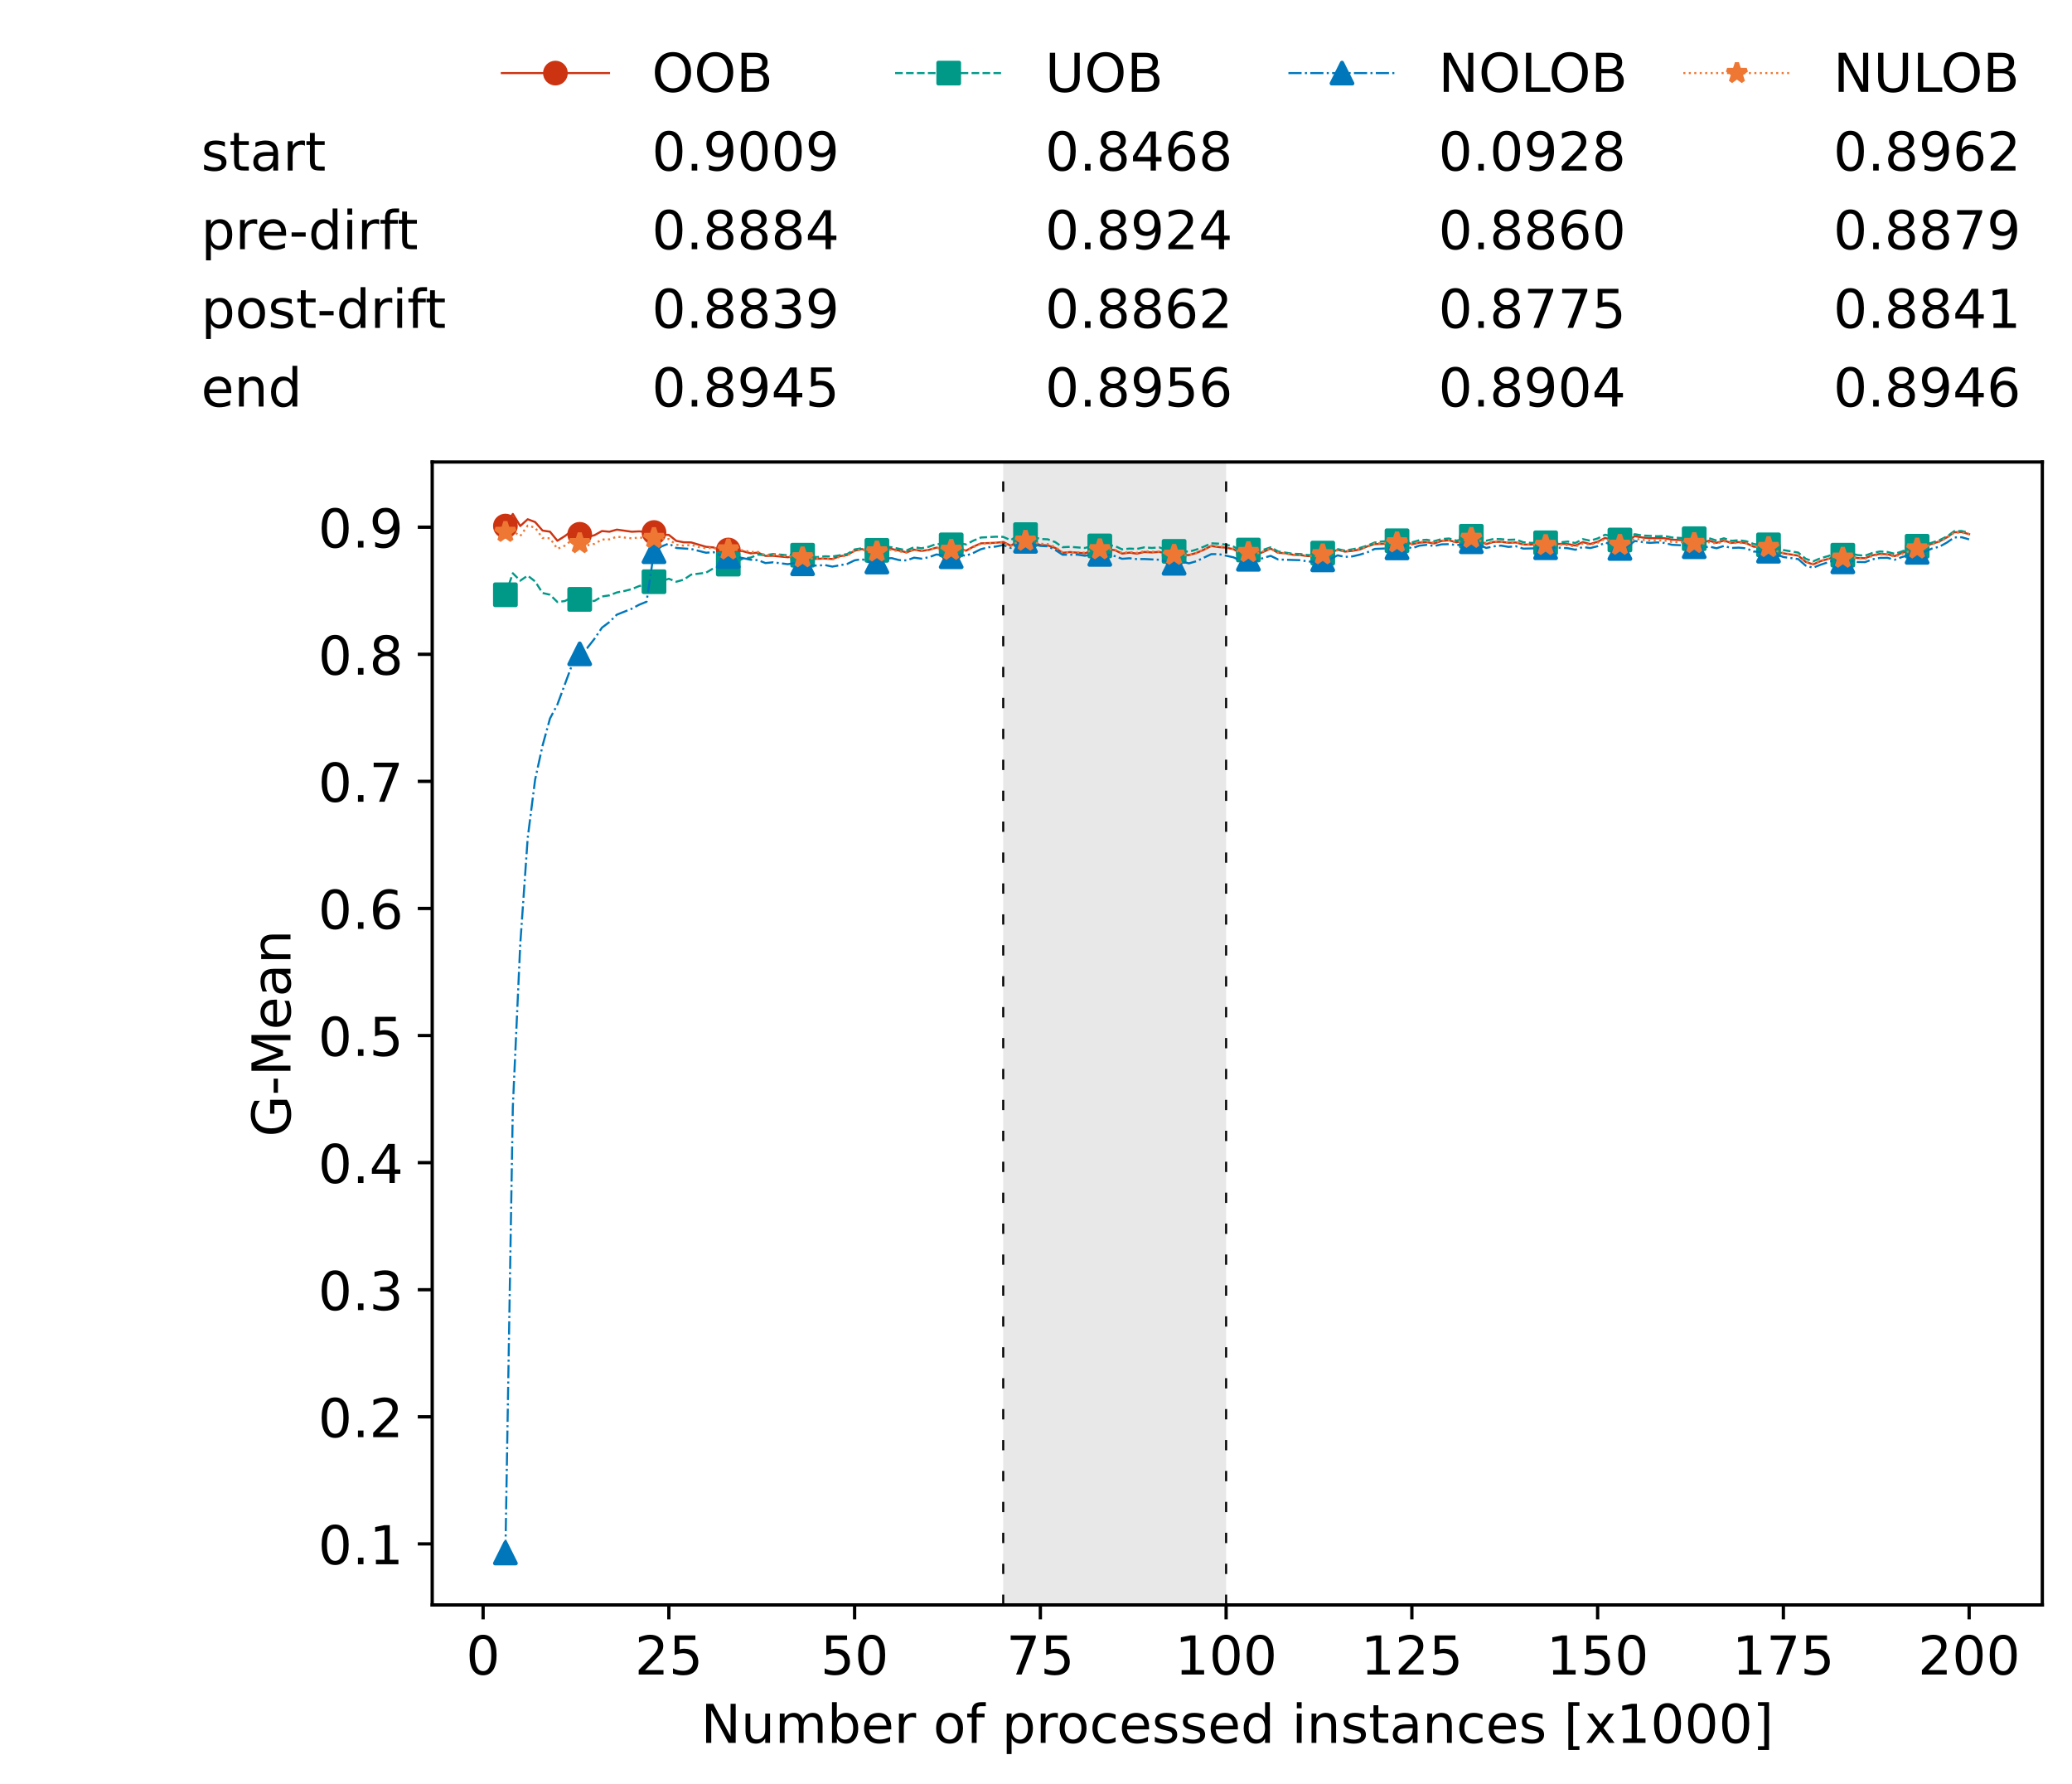 <?xml version="1.0" encoding="utf-8" standalone="no"?>
<!DOCTYPE svg PUBLIC "-//W3C//DTD SVG 1.1//EN"
  "http://www.w3.org/Graphics/SVG/1.1/DTD/svg11.dtd">
<!-- Created with matplotlib (https://matplotlib.org/) -->
<svg height="432.615pt" version="1.1" viewBox="0 0 502.65 432.615" width="502.65pt" xmlns="http://www.w3.org/2000/svg" xmlns:xlink="http://www.w3.org/1999/xlink">
 <defs>
  <style type="text/css">*{stroke-linecap:butt;stroke-linejoin:round;}</style>
 </defs>
 <g id="figure_1">
  <g id="patch_1">
   <path d="M 0 432.615 
L 502.65 432.615 
L 502.65 0 
L 0 0 
z
" style="fill:#ffffff;"/>
  </g>
  <g id="axes_1">
   <g id="patch_2">
    <path d="M 104.85 389.252 
L 495.45 389.252 
L 495.45 112.052 
L 104.85 112.052 
z
" style="fill:#ffffff;"/>
   </g>
   <g id="patch_3">
    <path clip-path="url(#pd88fb246ab)" d="M 297.446 389.252 
L 297.446 112.052 
L 243.372 112.052 
L 243.372 389.252 
z
" style="fill:#d3d3d3;opacity:0.5;"/>
   </g>
   <g id="matplotlib.axis_1">
    <g id="xtick_1">
     <g id="line2d_1">
      <defs>
       <path d="M 0 0 
L 0 3.5 
" id="m1ee1b5608b" style="stroke:#000000;stroke-width:0.8;"/>
      </defs>
      <g>
       <use style="stroke:#000000;stroke-width:0.8;" x="117.197" xlink:href="#m1ee1b5608b" y="389.252"/>
      </g>
     </g>
     <g id="text_1">
      <!-- 0 -->
      <g transform="translate(113.061 406.13)scale(0.13 -0.13)">
       <defs>
        <path d="M 31.781 66.406 
Q 24.172 66.406 20.328 58.906 
Q 16.5 51.422 16.5 36.375 
Q 16.5 21.391 20.328 13.891 
Q 24.172 6.391 31.781 6.391 
Q 39.453 6.391 43.281 13.891 
Q 47.125 21.391 47.125 36.375 
Q 47.125 51.422 43.281 58.906 
Q 39.453 66.406 31.781 66.406 
z
M 31.781 74.219 
Q 44.047 74.219 50.516 64.516 
Q 56.984 54.828 56.984 36.375 
Q 56.984 17.969 50.516 8.266 
Q 44.047 -1.422 31.781 -1.422 
Q 19.531 -1.422 13.062 8.266 
Q 6.594 17.969 6.594 36.375 
Q 6.594 54.828 13.062 64.516 
Q 19.531 74.219 31.781 74.219 
z
" id="DejaVuSans-48"/>
       </defs>
       <use xlink:href="#DejaVuSans-48"/>
      </g>
     </g>
    </g>
    <g id="xtick_2">
     <g id="line2d_2">
      <g>
       <use style="stroke:#000000;stroke-width:0.8;" x="162.259" xlink:href="#m1ee1b5608b" y="389.252"/>
      </g>
     </g>
     <g id="text_2">
      <!-- 25 -->
      <g transform="translate(153.988 406.13)scale(0.13 -0.13)">
       <defs>
        <path d="M 19.188 8.297 
L 53.609 8.297 
L 53.609 0 
L 7.328 0 
L 7.328 8.297 
Q 12.938 14.109 22.625 23.891 
Q 32.328 33.688 34.812 36.531 
Q 39.547 41.844 41.422 45.531 
Q 43.312 49.219 43.312 52.781 
Q 43.312 58.594 39.234 62.25 
Q 35.156 65.922 28.609 65.922 
Q 23.969 65.922 18.812 64.312 
Q 13.672 62.703 7.812 59.422 
L 7.812 69.391 
Q 13.766 71.781 18.938 73 
Q 24.125 74.219 28.422 74.219 
Q 39.75 74.219 46.484 68.547 
Q 53.219 62.891 53.219 53.422 
Q 53.219 48.922 51.531 44.891 
Q 49.859 40.875 45.406 35.406 
Q 44.188 33.984 37.641 27.219 
Q 31.109 20.453 19.188 8.297 
z
" id="DejaVuSans-50"/>
        <path d="M 10.797 72.906 
L 49.516 72.906 
L 49.516 64.594 
L 19.828 64.594 
L 19.828 46.734 
Q 21.969 47.469 24.109 47.828 
Q 26.266 48.188 28.422 48.188 
Q 40.625 48.188 47.75 41.5 
Q 54.891 34.812 54.891 23.391 
Q 54.891 11.625 47.562 5.094 
Q 40.234 -1.422 26.906 -1.422 
Q 22.312 -1.422 17.547 -0.641 
Q 12.797 0.141 7.719 1.703 
L 7.719 11.625 
Q 12.109 9.234 16.797 8.062 
Q 21.484 6.891 26.703 6.891 
Q 35.156 6.891 40.078 11.328 
Q 45.016 15.766 45.016 23.391 
Q 45.016 31 40.078 35.438 
Q 35.156 39.891 26.703 39.891 
Q 22.75 39.891 18.812 39.016 
Q 14.891 38.141 10.797 36.281 
z
" id="DejaVuSans-53"/>
       </defs>
       <use xlink:href="#DejaVuSans-50"/>
       <use x="63.623" xlink:href="#DejaVuSans-53"/>
      </g>
     </g>
    </g>
    <g id="xtick_3">
     <g id="line2d_3">
      <g>
       <use style="stroke:#000000;stroke-width:0.8;" x="207.322" xlink:href="#m1ee1b5608b" y="389.252"/>
      </g>
     </g>
     <g id="text_3">
      <!-- 50 -->
      <g transform="translate(199.05 406.13)scale(0.13 -0.13)">
       <use xlink:href="#DejaVuSans-53"/>
       <use x="63.623" xlink:href="#DejaVuSans-48"/>
      </g>
     </g>
    </g>
    <g id="xtick_4">
     <g id="line2d_4">
      <g>
       <use style="stroke:#000000;stroke-width:0.8;" x="252.384" xlink:href="#m1ee1b5608b" y="389.252"/>
      </g>
     </g>
     <g id="text_4">
      <!-- 75 -->
      <g transform="translate(244.113 406.13)scale(0.13 -0.13)">
       <defs>
        <path d="M 8.203 72.906 
L 55.078 72.906 
L 55.078 68.703 
L 28.609 0 
L 18.312 0 
L 43.219 64.594 
L 8.203 64.594 
z
" id="DejaVuSans-55"/>
       </defs>
       <use xlink:href="#DejaVuSans-55"/>
       <use x="63.623" xlink:href="#DejaVuSans-53"/>
      </g>
     </g>
    </g>
    <g id="xtick_5">
     <g id="line2d_5">
      <g>
       <use style="stroke:#000000;stroke-width:0.8;" x="297.446" xlink:href="#m1ee1b5608b" y="389.252"/>
      </g>
     </g>
     <g id="text_5">
      <!-- 100 -->
      <g transform="translate(285.039 406.13)scale(0.13 -0.13)">
       <defs>
        <path d="M 12.406 8.297 
L 28.516 8.297 
L 28.516 63.922 
L 10.984 60.406 
L 10.984 69.391 
L 28.422 72.906 
L 38.281 72.906 
L 38.281 8.297 
L 54.391 8.297 
L 54.391 0 
L 12.406 0 
z
" id="DejaVuSans-49"/>
       </defs>
       <use xlink:href="#DejaVuSans-49"/>
       <use x="63.623" xlink:href="#DejaVuSans-48"/>
       <use x="127.246" xlink:href="#DejaVuSans-48"/>
      </g>
     </g>
    </g>
    <g id="xtick_6">
     <g id="line2d_6">
      <g>
       <use style="stroke:#000000;stroke-width:0.8;" x="342.509" xlink:href="#m1ee1b5608b" y="389.252"/>
      </g>
     </g>
     <g id="text_6">
      <!-- 125 -->
      <g transform="translate(330.102 406.13)scale(0.13 -0.13)">
       <use xlink:href="#DejaVuSans-49"/>
       <use x="63.623" xlink:href="#DejaVuSans-50"/>
       <use x="127.246" xlink:href="#DejaVuSans-53"/>
      </g>
     </g>
    </g>
    <g id="xtick_7">
     <g id="line2d_7">
      <g>
       <use style="stroke:#000000;stroke-width:0.8;" x="387.571" xlink:href="#m1ee1b5608b" y="389.252"/>
      </g>
     </g>
     <g id="text_7">
      <!-- 150 -->
      <g transform="translate(375.164 406.13)scale(0.13 -0.13)">
       <use xlink:href="#DejaVuSans-49"/>
       <use x="63.623" xlink:href="#DejaVuSans-53"/>
       <use x="127.246" xlink:href="#DejaVuSans-48"/>
      </g>
     </g>
    </g>
    <g id="xtick_8">
     <g id="line2d_8">
      <g>
       <use style="stroke:#000000;stroke-width:0.8;" x="432.633" xlink:href="#m1ee1b5608b" y="389.252"/>
      </g>
     </g>
     <g id="text_8">
      <!-- 175 -->
      <g transform="translate(420.226 406.13)scale(0.13 -0.13)">
       <use xlink:href="#DejaVuSans-49"/>
       <use x="63.623" xlink:href="#DejaVuSans-55"/>
       <use x="127.246" xlink:href="#DejaVuSans-53"/>
      </g>
     </g>
    </g>
    <g id="xtick_9">
     <g id="line2d_9">
      <g>
       <use style="stroke:#000000;stroke-width:0.8;" x="477.695" xlink:href="#m1ee1b5608b" y="389.252"/>
      </g>
     </g>
     <g id="text_9">
      <!-- 200 -->
      <g transform="translate(465.289 406.13)scale(0.13 -0.13)">
       <use xlink:href="#DejaVuSans-50"/>
       <use x="63.623" xlink:href="#DejaVuSans-48"/>
       <use x="127.246" xlink:href="#DejaVuSans-48"/>
      </g>
     </g>
    </g>
    <g id="text_10">
     <!-- Number of processed instances [x1000] -->
     <g transform="translate(170.025 422.711)scale(0.13 -0.13)">
      <defs>
       <path d="M 9.812 72.906 
L 23.094 72.906 
L 55.422 11.922 
L 55.422 72.906 
L 64.984 72.906 
L 64.984 0 
L 51.703 0 
L 19.391 60.984 
L 19.391 0 
L 9.812 0 
z
" id="DejaVuSans-78"/>
       <path d="M 8.5 21.578 
L 8.5 54.688 
L 17.484 54.688 
L 17.484 21.922 
Q 17.484 14.156 20.5 10.266 
Q 23.531 6.391 29.594 6.391 
Q 36.859 6.391 41.078 11.031 
Q 45.312 15.672 45.312 23.688 
L 45.312 54.688 
L 54.297 54.688 
L 54.297 0 
L 45.312 0 
L 45.312 8.406 
Q 42.047 3.422 37.719 1 
Q 33.406 -1.422 27.688 -1.422 
Q 18.266 -1.422 13.375 4.438 
Q 8.5 10.297 8.5 21.578 
z
M 31.109 56 
z
" id="DejaVuSans-117"/>
       <path d="M 52 44.188 
Q 55.375 50.25 60.062 53.125 
Q 64.75 56 71.094 56 
Q 79.641 56 84.281 50.016 
Q 88.922 44.047 88.922 33.016 
L 88.922 0 
L 79.891 0 
L 79.891 32.719 
Q 79.891 40.578 77.094 44.375 
Q 74.312 48.188 68.609 48.188 
Q 61.625 48.188 57.562 43.547 
Q 53.516 38.922 53.516 30.906 
L 53.516 0 
L 44.484 0 
L 44.484 32.719 
Q 44.484 40.625 41.703 44.406 
Q 38.922 48.188 33.109 48.188 
Q 26.219 48.188 22.156 43.531 
Q 18.109 38.875 18.109 30.906 
L 18.109 0 
L 9.078 0 
L 9.078 54.688 
L 18.109 54.688 
L 18.109 46.188 
Q 21.188 51.219 25.484 53.609 
Q 29.781 56 35.688 56 
Q 41.656 56 45.828 52.969 
Q 50 49.953 52 44.188 
z
" id="DejaVuSans-109"/>
       <path d="M 48.688 27.297 
Q 48.688 37.203 44.609 42.844 
Q 40.531 48.484 33.406 48.484 
Q 26.266 48.484 22.188 42.844 
Q 18.109 37.203 18.109 27.297 
Q 18.109 17.391 22.188 11.75 
Q 26.266 6.109 33.406 6.109 
Q 40.531 6.109 44.609 11.75 
Q 48.688 17.391 48.688 27.297 
z
M 18.109 46.391 
Q 20.953 51.266 25.266 53.625 
Q 29.594 56 35.594 56 
Q 45.562 56 51.781 48.094 
Q 58.016 40.188 58.016 27.297 
Q 58.016 14.406 51.781 6.484 
Q 45.562 -1.422 35.594 -1.422 
Q 29.594 -1.422 25.266 0.953 
Q 20.953 3.328 18.109 8.203 
L 18.109 0 
L 9.078 0 
L 9.078 75.984 
L 18.109 75.984 
z
" id="DejaVuSans-98"/>
       <path d="M 56.203 29.594 
L 56.203 25.203 
L 14.891 25.203 
Q 15.484 15.922 20.484 11.062 
Q 25.484 6.203 34.422 6.203 
Q 39.594 6.203 44.453 7.469 
Q 49.312 8.734 54.109 11.281 
L 54.109 2.781 
Q 49.266 0.734 44.188 -0.344 
Q 39.109 -1.422 33.891 -1.422 
Q 20.797 -1.422 13.156 6.188 
Q 5.516 13.812 5.516 26.812 
Q 5.516 40.234 12.766 48.109 
Q 20.016 56 32.328 56 
Q 43.359 56 49.781 48.891 
Q 56.203 41.797 56.203 29.594 
z
M 47.219 32.234 
Q 47.125 39.594 43.094 43.984 
Q 39.062 48.391 32.422 48.391 
Q 24.906 48.391 20.391 44.141 
Q 15.875 39.891 15.188 32.172 
z
" id="DejaVuSans-101"/>
       <path d="M 41.109 46.297 
Q 39.594 47.172 37.812 47.578 
Q 36.031 48 33.891 48 
Q 26.266 48 22.188 43.047 
Q 18.109 38.094 18.109 28.812 
L 18.109 0 
L 9.078 0 
L 9.078 54.688 
L 18.109 54.688 
L 18.109 46.188 
Q 20.953 51.172 25.484 53.578 
Q 30.031 56 36.531 56 
Q 37.453 56 38.578 55.875 
Q 39.703 55.766 41.062 55.516 
z
" id="DejaVuSans-114"/>
       <path id="DejaVuSans-32"/>
       <path d="M 30.609 48.391 
Q 23.391 48.391 19.188 42.75 
Q 14.984 37.109 14.984 27.297 
Q 14.984 17.484 19.156 11.844 
Q 23.344 6.203 30.609 6.203 
Q 37.797 6.203 41.984 11.859 
Q 46.188 17.531 46.188 27.297 
Q 46.188 37.016 41.984 42.703 
Q 37.797 48.391 30.609 48.391 
z
M 30.609 56 
Q 42.328 56 49.016 48.375 
Q 55.719 40.766 55.719 27.297 
Q 55.719 13.875 49.016 6.219 
Q 42.328 -1.422 30.609 -1.422 
Q 18.844 -1.422 12.172 6.219 
Q 5.516 13.875 5.516 27.297 
Q 5.516 40.766 12.172 48.375 
Q 18.844 56 30.609 56 
z
" id="DejaVuSans-111"/>
       <path d="M 37.109 75.984 
L 37.109 68.5 
L 28.516 68.5 
Q 23.688 68.5 21.797 66.547 
Q 19.922 64.594 19.922 59.516 
L 19.922 54.688 
L 34.719 54.688 
L 34.719 47.703 
L 19.922 47.703 
L 19.922 0 
L 10.891 0 
L 10.891 47.703 
L 2.297 47.703 
L 2.297 54.688 
L 10.891 54.688 
L 10.891 58.5 
Q 10.891 67.625 15.141 71.797 
Q 19.391 75.984 28.609 75.984 
z
" id="DejaVuSans-102"/>
       <path d="M 18.109 8.203 
L 18.109 -20.797 
L 9.078 -20.797 
L 9.078 54.688 
L 18.109 54.688 
L 18.109 46.391 
Q 20.953 51.266 25.266 53.625 
Q 29.594 56 35.594 56 
Q 45.562 56 51.781 48.094 
Q 58.016 40.188 58.016 27.297 
Q 58.016 14.406 51.781 6.484 
Q 45.562 -1.422 35.594 -1.422 
Q 29.594 -1.422 25.266 0.953 
Q 20.953 3.328 18.109 8.203 
z
M 48.688 27.297 
Q 48.688 37.203 44.609 42.844 
Q 40.531 48.484 33.406 48.484 
Q 26.266 48.484 22.188 42.844 
Q 18.109 37.203 18.109 27.297 
Q 18.109 17.391 22.188 11.75 
Q 26.266 6.109 33.406 6.109 
Q 40.531 6.109 44.609 11.75 
Q 48.688 17.391 48.688 27.297 
z
" id="DejaVuSans-112"/>
       <path d="M 48.781 52.594 
L 48.781 44.188 
Q 44.969 46.297 41.141 47.344 
Q 37.312 48.391 33.406 48.391 
Q 24.656 48.391 19.812 42.844 
Q 14.984 37.312 14.984 27.297 
Q 14.984 17.281 19.812 11.734 
Q 24.656 6.203 33.406 6.203 
Q 37.312 6.203 41.141 7.25 
Q 44.969 8.297 48.781 10.406 
L 48.781 2.094 
Q 45.016 0.344 40.984 -0.531 
Q 36.969 -1.422 32.422 -1.422 
Q 20.062 -1.422 12.781 6.344 
Q 5.516 14.109 5.516 27.297 
Q 5.516 40.672 12.859 48.328 
Q 20.219 56 33.016 56 
Q 37.156 56 41.109 55.141 
Q 45.062 54.297 48.781 52.594 
z
" id="DejaVuSans-99"/>
       <path d="M 44.281 53.078 
L 44.281 44.578 
Q 40.484 46.531 36.375 47.5 
Q 32.281 48.484 27.875 48.484 
Q 21.188 48.484 17.844 46.438 
Q 14.5 44.391 14.5 40.281 
Q 14.5 37.156 16.891 35.375 
Q 19.281 33.594 26.516 31.984 
L 29.594 31.297 
Q 39.156 29.25 43.188 25.516 
Q 47.219 21.781 47.219 15.094 
Q 47.219 7.469 41.188 3.016 
Q 35.156 -1.422 24.609 -1.422 
Q 20.219 -1.422 15.453 -0.562 
Q 10.688 0.297 5.422 2 
L 5.422 11.281 
Q 10.406 8.688 15.234 7.391 
Q 20.062 6.109 24.812 6.109 
Q 31.156 6.109 34.562 8.281 
Q 37.984 10.453 37.984 14.406 
Q 37.984 18.062 35.516 20.016 
Q 33.062 21.969 24.703 23.781 
L 21.578 24.516 
Q 13.234 26.266 9.516 29.906 
Q 5.812 33.547 5.812 39.891 
Q 5.812 47.609 11.281 51.797 
Q 16.75 56 26.812 56 
Q 31.781 56 36.172 55.266 
Q 40.578 54.547 44.281 53.078 
z
" id="DejaVuSans-115"/>
       <path d="M 45.406 46.391 
L 45.406 75.984 
L 54.391 75.984 
L 54.391 0 
L 45.406 0 
L 45.406 8.203 
Q 42.578 3.328 38.25 0.953 
Q 33.938 -1.422 27.875 -1.422 
Q 17.969 -1.422 11.734 6.484 
Q 5.516 14.406 5.516 27.297 
Q 5.516 40.188 11.734 48.094 
Q 17.969 56 27.875 56 
Q 33.938 56 38.25 53.625 
Q 42.578 51.266 45.406 46.391 
z
M 14.797 27.297 
Q 14.797 17.391 18.875 11.75 
Q 22.953 6.109 30.078 6.109 
Q 37.203 6.109 41.297 11.75 
Q 45.406 17.391 45.406 27.297 
Q 45.406 37.203 41.297 42.844 
Q 37.203 48.484 30.078 48.484 
Q 22.953 48.484 18.875 42.844 
Q 14.797 37.203 14.797 27.297 
z
" id="DejaVuSans-100"/>
       <path d="M 9.422 54.688 
L 18.406 54.688 
L 18.406 0 
L 9.422 0 
z
M 9.422 75.984 
L 18.406 75.984 
L 18.406 64.594 
L 9.422 64.594 
z
" id="DejaVuSans-105"/>
       <path d="M 54.891 33.016 
L 54.891 0 
L 45.906 0 
L 45.906 32.719 
Q 45.906 40.484 42.875 44.328 
Q 39.844 48.188 33.797 48.188 
Q 26.516 48.188 22.312 43.547 
Q 18.109 38.922 18.109 30.906 
L 18.109 0 
L 9.078 0 
L 9.078 54.688 
L 18.109 54.688 
L 18.109 46.188 
Q 21.344 51.125 25.703 53.562 
Q 30.078 56 35.797 56 
Q 45.219 56 50.047 50.172 
Q 54.891 44.344 54.891 33.016 
z
" id="DejaVuSans-110"/>
       <path d="M 18.312 70.219 
L 18.312 54.688 
L 36.812 54.688 
L 36.812 47.703 
L 18.312 47.703 
L 18.312 18.016 
Q 18.312 11.328 20.141 9.422 
Q 21.969 7.516 27.594 7.516 
L 36.812 7.516 
L 36.812 0 
L 27.594 0 
Q 17.188 0 13.234 3.875 
Q 9.281 7.766 9.281 18.016 
L 9.281 47.703 
L 2.688 47.703 
L 2.688 54.688 
L 9.281 54.688 
L 9.281 70.219 
z
" id="DejaVuSans-116"/>
       <path d="M 34.281 27.484 
Q 23.391 27.484 19.188 25 
Q 14.984 22.516 14.984 16.5 
Q 14.984 11.719 18.141 8.906 
Q 21.297 6.109 26.703 6.109 
Q 34.188 6.109 38.703 11.406 
Q 43.219 16.703 43.219 25.484 
L 43.219 27.484 
z
M 52.203 31.203 
L 52.203 0 
L 43.219 0 
L 43.219 8.297 
Q 40.141 3.328 35.547 0.953 
Q 30.953 -1.422 24.312 -1.422 
Q 15.922 -1.422 10.953 3.297 
Q 6 8.016 6 15.922 
Q 6 25.141 12.172 29.828 
Q 18.359 34.516 30.609 34.516 
L 43.219 34.516 
L 43.219 35.406 
Q 43.219 41.609 39.141 45 
Q 35.062 48.391 27.688 48.391 
Q 23 48.391 18.547 47.266 
Q 14.109 46.141 10.016 43.891 
L 10.016 52.203 
Q 14.938 54.109 19.578 55.047 
Q 24.219 56 28.609 56 
Q 40.484 56 46.344 49.844 
Q 52.203 43.703 52.203 31.203 
z
" id="DejaVuSans-97"/>
       <path d="M 8.594 75.984 
L 29.297 75.984 
L 29.297 69 
L 17.578 69 
L 17.578 -6.203 
L 29.297 -6.203 
L 29.297 -13.188 
L 8.594 -13.188 
z
" id="DejaVuSans-91"/>
       <path d="M 54.891 54.688 
L 35.109 28.078 
L 55.906 0 
L 45.312 0 
L 29.391 21.484 
L 13.484 0 
L 2.875 0 
L 24.125 28.609 
L 4.688 54.688 
L 15.281 54.688 
L 29.781 35.203 
L 44.281 54.688 
z
" id="DejaVuSans-120"/>
       <path d="M 30.422 75.984 
L 30.422 -13.188 
L 9.719 -13.188 
L 9.719 -6.203 
L 21.391 -6.203 
L 21.391 69 
L 9.719 69 
L 9.719 75.984 
z
" id="DejaVuSans-93"/>
      </defs>
      <use xlink:href="#DejaVuSans-78"/>
      <use x="74.805" xlink:href="#DejaVuSans-117"/>
      <use x="138.184" xlink:href="#DejaVuSans-109"/>
      <use x="235.596" xlink:href="#DejaVuSans-98"/>
      <use x="299.072" xlink:href="#DejaVuSans-101"/>
      <use x="360.596" xlink:href="#DejaVuSans-114"/>
      <use x="401.709" xlink:href="#DejaVuSans-32"/>
      <use x="433.496" xlink:href="#DejaVuSans-111"/>
      <use x="494.678" xlink:href="#DejaVuSans-102"/>
      <use x="529.883" xlink:href="#DejaVuSans-32"/>
      <use x="561.67" xlink:href="#DejaVuSans-112"/>
      <use x="625.146" xlink:href="#DejaVuSans-114"/>
      <use x="664.01" xlink:href="#DejaVuSans-111"/>
      <use x="725.191" xlink:href="#DejaVuSans-99"/>
      <use x="780.172" xlink:href="#DejaVuSans-101"/>
      <use x="841.695" xlink:href="#DejaVuSans-115"/>
      <use x="893.795" xlink:href="#DejaVuSans-115"/>
      <use x="945.895" xlink:href="#DejaVuSans-101"/>
      <use x="1007.418" xlink:href="#DejaVuSans-100"/>
      <use x="1070.895" xlink:href="#DejaVuSans-32"/>
      <use x="1102.682" xlink:href="#DejaVuSans-105"/>
      <use x="1130.465" xlink:href="#DejaVuSans-110"/>
      <use x="1193.844" xlink:href="#DejaVuSans-115"/>
      <use x="1245.943" xlink:href="#DejaVuSans-116"/>
      <use x="1285.152" xlink:href="#DejaVuSans-97"/>
      <use x="1346.432" xlink:href="#DejaVuSans-110"/>
      <use x="1409.811" xlink:href="#DejaVuSans-99"/>
      <use x="1464.791" xlink:href="#DejaVuSans-101"/>
      <use x="1526.314" xlink:href="#DejaVuSans-115"/>
      <use x="1578.414" xlink:href="#DejaVuSans-32"/>
      <use x="1610.201" xlink:href="#DejaVuSans-91"/>
      <use x="1649.215" xlink:href="#DejaVuSans-120"/>
      <use x="1708.395" xlink:href="#DejaVuSans-49"/>
      <use x="1772.018" xlink:href="#DejaVuSans-48"/>
      <use x="1835.641" xlink:href="#DejaVuSans-48"/>
      <use x="1899.264" xlink:href="#DejaVuSans-48"/>
      <use x="1962.887" xlink:href="#DejaVuSans-93"/>
     </g>
    </g>
   </g>
   <g id="matplotlib.axis_2">
    <g id="ytick_1">
     <g id="line2d_10">
      <defs>
       <path d="M 0 0 
L -3.5 0 
" id="mc3572b851e" style="stroke:#000000;stroke-width:0.8;"/>
      </defs>
      <g>
       <use style="stroke:#000000;stroke-width:0.8;" x="104.85" xlink:href="#mc3572b851e" y="374.447"/>
      </g>
     </g>
     <g id="text_11">
      <!-- 0.1 -->
      <g transform="translate(77.176 379.386)scale(0.13 -0.13)">
       <defs>
        <path d="M 10.688 12.406 
L 21 12.406 
L 21 0 
L 10.688 0 
z
" id="DejaVuSans-46"/>
       </defs>
       <use xlink:href="#DejaVuSans-48"/>
       <use x="63.623" xlink:href="#DejaVuSans-46"/>
       <use x="95.41" xlink:href="#DejaVuSans-49"/>
      </g>
     </g>
    </g>
    <g id="ytick_2">
     <g id="line2d_11">
      <g>
       <use style="stroke:#000000;stroke-width:0.8;" x="104.85" xlink:href="#mc3572b851e" y="343.624"/>
      </g>
     </g>
     <g id="text_12">
      <!-- 0.2 -->
      <g transform="translate(77.176 348.563)scale(0.13 -0.13)">
       <use xlink:href="#DejaVuSans-48"/>
       <use x="63.623" xlink:href="#DejaVuSans-46"/>
       <use x="95.41" xlink:href="#DejaVuSans-50"/>
      </g>
     </g>
    </g>
    <g id="ytick_3">
     <g id="line2d_12">
      <g>
       <use style="stroke:#000000;stroke-width:0.8;" x="104.85" xlink:href="#mc3572b851e" y="312.801"/>
      </g>
     </g>
     <g id="text_13">
      <!-- 0.3 -->
      <g transform="translate(77.176 317.74)scale(0.13 -0.13)">
       <defs>
        <path d="M 40.578 39.312 
Q 47.656 37.797 51.625 33 
Q 55.609 28.219 55.609 21.188 
Q 55.609 10.406 48.188 4.484 
Q 40.766 -1.422 27.094 -1.422 
Q 22.516 -1.422 17.656 -0.516 
Q 12.797 0.391 7.625 2.203 
L 7.625 11.719 
Q 11.719 9.328 16.594 8.109 
Q 21.484 6.891 26.812 6.891 
Q 36.078 6.891 40.938 10.547 
Q 45.797 14.203 45.797 21.188 
Q 45.797 27.641 41.281 31.266 
Q 36.766 34.906 28.719 34.906 
L 20.219 34.906 
L 20.219 43.016 
L 29.109 43.016 
Q 36.375 43.016 40.234 45.922 
Q 44.094 48.828 44.094 54.297 
Q 44.094 59.906 40.109 62.906 
Q 36.141 65.922 28.719 65.922 
Q 24.656 65.922 20.016 65.031 
Q 15.375 64.156 9.812 62.312 
L 9.812 71.094 
Q 15.438 72.656 20.344 73.438 
Q 25.25 74.219 29.594 74.219 
Q 40.828 74.219 47.359 69.109 
Q 53.906 64.016 53.906 55.328 
Q 53.906 49.266 50.438 45.094 
Q 46.969 40.922 40.578 39.312 
z
" id="DejaVuSans-51"/>
       </defs>
       <use xlink:href="#DejaVuSans-48"/>
       <use x="63.623" xlink:href="#DejaVuSans-46"/>
       <use x="95.41" xlink:href="#DejaVuSans-51"/>
      </g>
     </g>
    </g>
    <g id="ytick_4">
     <g id="line2d_13">
      <g>
       <use style="stroke:#000000;stroke-width:0.8;" x="104.85" xlink:href="#mc3572b851e" y="281.979"/>
      </g>
     </g>
     <g id="text_14">
      <!-- 0.4 -->
      <g transform="translate(77.176 286.918)scale(0.13 -0.13)">
       <defs>
        <path d="M 37.797 64.312 
L 12.891 25.391 
L 37.797 25.391 
z
M 35.203 72.906 
L 47.609 72.906 
L 47.609 25.391 
L 58.016 25.391 
L 58.016 17.188 
L 47.609 17.188 
L 47.609 0 
L 37.797 0 
L 37.797 17.188 
L 4.891 17.188 
L 4.891 26.703 
z
" id="DejaVuSans-52"/>
       </defs>
       <use xlink:href="#DejaVuSans-48"/>
       <use x="63.623" xlink:href="#DejaVuSans-46"/>
       <use x="95.41" xlink:href="#DejaVuSans-52"/>
      </g>
     </g>
    </g>
    <g id="ytick_5">
     <g id="line2d_14">
      <g>
       <use style="stroke:#000000;stroke-width:0.8;" x="104.85" xlink:href="#mc3572b851e" y="251.156"/>
      </g>
     </g>
     <g id="text_15">
      <!-- 0.5 -->
      <g transform="translate(77.176 256.095)scale(0.13 -0.13)">
       <use xlink:href="#DejaVuSans-48"/>
       <use x="63.623" xlink:href="#DejaVuSans-46"/>
       <use x="95.41" xlink:href="#DejaVuSans-53"/>
      </g>
     </g>
    </g>
    <g id="ytick_6">
     <g id="line2d_15">
      <g>
       <use style="stroke:#000000;stroke-width:0.8;" x="104.85" xlink:href="#mc3572b851e" y="220.333"/>
      </g>
     </g>
     <g id="text_16">
      <!-- 0.6 -->
      <g transform="translate(77.176 225.272)scale(0.13 -0.13)">
       <defs>
        <path d="M 33.016 40.375 
Q 26.375 40.375 22.484 35.828 
Q 18.609 31.297 18.609 23.391 
Q 18.609 15.531 22.484 10.953 
Q 26.375 6.391 33.016 6.391 
Q 39.656 6.391 43.531 10.953 
Q 47.406 15.531 47.406 23.391 
Q 47.406 31.297 43.531 35.828 
Q 39.656 40.375 33.016 40.375 
z
M 52.594 71.297 
L 52.594 62.312 
Q 48.875 64.062 45.094 64.984 
Q 41.312 65.922 37.594 65.922 
Q 27.828 65.922 22.672 59.328 
Q 17.531 52.734 16.797 39.406 
Q 19.672 43.656 24.016 45.922 
Q 28.375 48.188 33.594 48.188 
Q 44.578 48.188 50.953 41.516 
Q 57.328 34.859 57.328 23.391 
Q 57.328 12.156 50.688 5.359 
Q 44.047 -1.422 33.016 -1.422 
Q 20.359 -1.422 13.672 8.266 
Q 6.984 17.969 6.984 36.375 
Q 6.984 53.656 15.188 63.938 
Q 23.391 74.219 37.203 74.219 
Q 40.922 74.219 44.703 73.484 
Q 48.484 72.75 52.594 71.297 
z
" id="DejaVuSans-54"/>
       </defs>
       <use xlink:href="#DejaVuSans-48"/>
       <use x="63.623" xlink:href="#DejaVuSans-46"/>
       <use x="95.41" xlink:href="#DejaVuSans-54"/>
      </g>
     </g>
    </g>
    <g id="ytick_7">
     <g id="line2d_16">
      <g>
       <use style="stroke:#000000;stroke-width:0.8;" x="104.85" xlink:href="#mc3572b851e" y="189.51"/>
      </g>
     </g>
     <g id="text_17">
      <!-- 0.7 -->
      <g transform="translate(77.176 194.449)scale(0.13 -0.13)">
       <use xlink:href="#DejaVuSans-48"/>
       <use x="63.623" xlink:href="#DejaVuSans-46"/>
       <use x="95.41" xlink:href="#DejaVuSans-55"/>
      </g>
     </g>
    </g>
    <g id="ytick_8">
     <g id="line2d_17">
      <g>
       <use style="stroke:#000000;stroke-width:0.8;" x="104.85" xlink:href="#mc3572b851e" y="158.687"/>
      </g>
     </g>
     <g id="text_18">
      <!-- 0.8 -->
      <g transform="translate(77.176 163.626)scale(0.13 -0.13)">
       <defs>
        <path d="M 31.781 34.625 
Q 24.75 34.625 20.719 30.859 
Q 16.703 27.094 16.703 20.516 
Q 16.703 13.922 20.719 10.156 
Q 24.75 6.391 31.781 6.391 
Q 38.812 6.391 42.859 10.172 
Q 46.922 13.969 46.922 20.516 
Q 46.922 27.094 42.891 30.859 
Q 38.875 34.625 31.781 34.625 
z
M 21.922 38.812 
Q 15.578 40.375 12.031 44.719 
Q 8.5 49.078 8.5 55.328 
Q 8.5 64.062 14.719 69.141 
Q 20.953 74.219 31.781 74.219 
Q 42.672 74.219 48.875 69.141 
Q 55.078 64.062 55.078 55.328 
Q 55.078 49.078 51.531 44.719 
Q 48 40.375 41.703 38.812 
Q 48.828 37.156 52.797 32.312 
Q 56.781 27.484 56.781 20.516 
Q 56.781 9.906 50.312 4.234 
Q 43.844 -1.422 31.781 -1.422 
Q 19.734 -1.422 13.25 4.234 
Q 6.781 9.906 6.781 20.516 
Q 6.781 27.484 10.781 32.312 
Q 14.797 37.156 21.922 38.812 
z
M 18.312 54.391 
Q 18.312 48.734 21.844 45.562 
Q 25.391 42.391 31.781 42.391 
Q 38.141 42.391 41.719 45.562 
Q 45.312 48.734 45.312 54.391 
Q 45.312 60.062 41.719 63.234 
Q 38.141 66.406 31.781 66.406 
Q 25.391 66.406 21.844 63.234 
Q 18.312 60.062 18.312 54.391 
z
" id="DejaVuSans-56"/>
       </defs>
       <use xlink:href="#DejaVuSans-48"/>
       <use x="63.623" xlink:href="#DejaVuSans-46"/>
       <use x="95.41" xlink:href="#DejaVuSans-56"/>
      </g>
     </g>
    </g>
    <g id="ytick_9">
     <g id="line2d_18">
      <g>
       <use style="stroke:#000000;stroke-width:0.8;" x="104.85" xlink:href="#mc3572b851e" y="127.864"/>
      </g>
     </g>
     <g id="text_19">
      <!-- 0.9 -->
      <g transform="translate(77.176 132.803)scale(0.13 -0.13)">
       <defs>
        <path d="M 10.984 1.516 
L 10.984 10.5 
Q 14.703 8.734 18.5 7.812 
Q 22.312 6.891 25.984 6.891 
Q 35.75 6.891 40.891 13.453 
Q 46.047 20.016 46.781 33.406 
Q 43.953 29.203 39.594 26.953 
Q 35.25 24.703 29.984 24.703 
Q 19.047 24.703 12.672 31.312 
Q 6.297 37.938 6.297 49.422 
Q 6.297 60.641 12.938 67.422 
Q 19.578 74.219 30.609 74.219 
Q 43.266 74.219 49.922 64.516 
Q 56.594 54.828 56.594 36.375 
Q 56.594 19.141 48.406 8.859 
Q 40.234 -1.422 26.422 -1.422 
Q 22.703 -1.422 18.891 -0.688 
Q 15.094 0.047 10.984 1.516 
z
M 30.609 32.422 
Q 37.25 32.422 41.125 36.953 
Q 45.016 41.5 45.016 49.422 
Q 45.016 57.281 41.125 61.844 
Q 37.25 66.406 30.609 66.406 
Q 23.969 66.406 20.094 61.844 
Q 16.219 57.281 16.219 49.422 
Q 16.219 41.5 20.094 36.953 
Q 23.969 32.422 30.609 32.422 
z
" id="DejaVuSans-57"/>
       </defs>
       <use xlink:href="#DejaVuSans-48"/>
       <use x="63.623" xlink:href="#DejaVuSans-46"/>
       <use x="95.41" xlink:href="#DejaVuSans-57"/>
      </g>
     </g>
    </g>
    <g id="text_20">
     <!-- G-Mean -->
     <g transform="translate(70.472 275.744)rotate(-90)scale(0.13 -0.13)">
      <defs>
       <path d="M 59.516 10.406 
L 59.516 29.984 
L 43.406 29.984 
L 43.406 38.094 
L 69.281 38.094 
L 69.281 6.781 
Q 63.578 2.734 56.688 0.656 
Q 49.812 -1.422 42 -1.422 
Q 24.906 -1.422 15.25 8.562 
Q 5.609 18.562 5.609 36.375 
Q 5.609 54.25 15.25 64.234 
Q 24.906 74.219 42 74.219 
Q 49.125 74.219 55.547 72.453 
Q 61.969 70.703 67.391 67.281 
L 67.391 56.781 
Q 61.922 61.422 55.766 63.766 
Q 49.609 66.109 42.828 66.109 
Q 29.438 66.109 22.719 58.641 
Q 16.016 51.172 16.016 36.375 
Q 16.016 21.625 22.719 14.156 
Q 29.438 6.688 42.828 6.688 
Q 48.047 6.688 52.141 7.594 
Q 56.25 8.5 59.516 10.406 
z
" id="DejaVuSans-71"/>
       <path d="M 4.891 31.391 
L 31.203 31.391 
L 31.203 23.391 
L 4.891 23.391 
z
" id="DejaVuSans-45"/>
       <path d="M 9.812 72.906 
L 24.516 72.906 
L 43.109 23.297 
L 61.812 72.906 
L 76.516 72.906 
L 76.516 0 
L 66.891 0 
L 66.891 64.016 
L 48.094 14.016 
L 38.188 14.016 
L 19.391 64.016 
L 19.391 0 
L 9.812 0 
z
" id="DejaVuSans-77"/>
      </defs>
      <use xlink:href="#DejaVuSans-71"/>
      <use x="77.49" xlink:href="#DejaVuSans-45"/>
      <use x="113.574" xlink:href="#DejaVuSans-77"/>
      <use x="199.854" xlink:href="#DejaVuSans-101"/>
      <use x="261.377" xlink:href="#DejaVuSans-97"/>
      <use x="322.656" xlink:href="#DejaVuSans-110"/>
     </g>
    </g>
   </g>
   <g id="line2d_19"/>
   <g id="line2d_20"/>
   <g id="line2d_21"/>
   <g id="line2d_22"/>
   <g id="line2d_23"/>
   <g id="line2d_24">
    <path clip-path="url(#pd88fb246ab)" d="M 122.605 127.588 
L 124.407 124.652 
L 126.21 127.573 
L 128.012 125.936 
L 129.815 126.611 
L 131.617 128.679 
L 133.419 128.948 
L 135.222 131.157 
L 137.024 130.022 
L 138.827 128.68 
L 140.629 129.585 
L 142.432 130.288 
L 144.234 129.798 
L 146.037 128.792 
L 147.839 128.961 
L 149.642 128.45 
L 153.247 128.961 
L 155.049 128.874 
L 158.654 129.153 
L 160.457 129.659 
L 162.259 129.733 
L 164.062 131.172 
L 165.864 131.52 
L 167.667 131.556 
L 171.272 132.619 
L 173.074 132.773 
L 174.877 133.466 
L 176.679 133.389 
L 178.482 133.439 
L 180.284 133.702 
L 182.087 134.194 
L 183.889 134.034 
L 185.692 134.825 
L 187.494 134.807 
L 191.099 135.146 
L 192.902 134.951 
L 196.507 135.585 
L 200.112 135.474 
L 201.914 135.578 
L 203.717 134.915 
L 205.519 134.603 
L 207.322 133.569 
L 209.124 133.166 
L 210.927 133.794 
L 212.729 133.617 
L 214.532 132.938 
L 216.334 133.146 
L 219.939 133.964 
L 221.742 133.308 
L 223.544 133.627 
L 225.347 133.356 
L 227.149 132.83 
L 230.754 133.358 
L 232.557 133.078 
L 234.359 133.555 
L 236.162 132.57 
L 237.964 131.781 
L 241.569 131.644 
L 243.372 131.438 
L 245.174 132.335 
L 246.976 131.374 
L 248.779 131.165 
L 250.581 131.58 
L 252.384 132.19 
L 254.186 132.283 
L 255.989 132.891 
L 257.791 134.07 
L 259.594 133.899 
L 263.199 134.197 
L 265.001 133.552 
L 266.804 133.447 
L 268.606 133.228 
L 270.409 133.421 
L 272.211 134.262 
L 274.014 134.038 
L 275.816 134.27 
L 277.619 133.875 
L 279.421 133.985 
L 281.224 133.853 
L 284.829 134.603 
L 288.434 134.623 
L 290.236 134.11 
L 292.039 133.324 
L 293.841 132.408 
L 295.644 132.679 
L 297.446 132.828 
L 299.249 133.203 
L 301.051 134.25 
L 302.854 134.036 
L 304.656 134.644 
L 308.261 133.056 
L 310.064 134.083 
L 311.866 134.175 
L 313.669 134.546 
L 315.471 134.632 
L 317.274 134.871 
L 319.076 134.896 
L 322.681 134.113 
L 324.484 133.33 
L 326.286 133.787 
L 328.089 133.598 
L 329.891 133.276 
L 331.694 132.519 
L 333.496 131.954 
L 337.101 131.845 
L 338.904 131.613 
L 340.706 131.193 
L 342.509 132.017 
L 344.311 131.603 
L 346.114 131.503 
L 347.916 131.802 
L 349.719 131.2 
L 351.521 131.056 
L 353.324 131.516 
L 355.126 131.123 
L 356.928 130.52 
L 358.731 131.077 
L 360.533 131.952 
L 362.336 131.44 
L 364.138 131.397 
L 365.941 131.638 
L 367.743 131.572 
L 369.546 132.056 
L 371.348 132.098 
L 373.151 131.977 
L 376.756 132.085 
L 378.558 131.903 
L 380.361 131.952 
L 382.163 132.317 
L 383.966 131.488 
L 385.768 131.939 
L 387.571 131.395 
L 389.373 130.471 
L 391.176 130.951 
L 392.978 131.757 
L 394.781 131.214 
L 396.583 130.036 
L 398.386 130.353 
L 400.188 130.527 
L 403.793 130.527 
L 405.596 130.889 
L 409.201 131.058 
L 412.806 131.625 
L 414.608 131.146 
L 416.411 131.657 
L 418.213 131.108 
L 420.016 131.676 
L 421.818 131.468 
L 423.621 131.743 
L 425.423 132.58 
L 429.028 132.859 
L 430.831 133.763 
L 432.633 134.197 
L 436.238 134.758 
L 438.041 136.274 
L 439.843 136.888 
L 441.646 136.1 
L 445.251 135.051 
L 447.053 135.346 
L 448.856 135.015 
L 450.658 135.36 
L 452.461 135.374 
L 454.263 134.679 
L 456.066 134.329 
L 457.868 134.435 
L 459.671 134.869 
L 461.473 134.066 
L 465.078 132.831 
L 466.881 132.47 
L 470.485 131.318 
L 472.288 130.331 
L 474.09 129.09 
L 475.893 129.043 
L 477.695 129.548 
L 477.695 129.548 
" style="fill:none;stroke:#cc3311;stroke-linecap:square;stroke-width:0.5;"/>
    <defs>
     <path d="M 0 2.5 
C 0.663 2.5 1.299 2.237 1.768 1.768 
C 2.237 1.299 2.5 0.663 2.5 0 
C 2.5 -0.663 2.237 -1.299 1.768 -1.768 
C 1.299 -2.237 0.663 -2.5 0 -2.5 
C -0.663 -2.5 -1.299 -2.237 -1.768 -1.768 
C -2.237 -1.299 -2.5 -0.663 -2.5 0 
C -2.5 0.663 -2.237 1.299 -1.768 1.768 
C -1.299 2.237 -0.663 2.5 0 2.5 
z
" id="mbf43d04e7c" style="stroke:#cc3311;"/>
    </defs>
    <g clip-path="url(#pd88fb246ab)">
     <use style="fill:#cc3311;stroke:#cc3311;" x="122.605" xlink:href="#mbf43d04e7c" y="127.588"/>
     <use style="fill:#cc3311;stroke:#cc3311;" x="140.629" xlink:href="#mbf43d04e7c" y="129.585"/>
     <use style="fill:#cc3311;stroke:#cc3311;" x="158.654" xlink:href="#mbf43d04e7c" y="129.153"/>
     <use style="fill:#cc3311;stroke:#cc3311;" x="176.679" xlink:href="#mbf43d04e7c" y="133.389"/>
     <use style="fill:#cc3311;stroke:#cc3311;" x="194.704" xlink:href="#mbf43d04e7c" y="135.308"/>
     <use style="fill:#cc3311;stroke:#cc3311;" x="212.729" xlink:href="#mbf43d04e7c" y="133.617"/>
     <use style="fill:#cc3311;stroke:#cc3311;" x="230.754" xlink:href="#mbf43d04e7c" y="133.358"/>
     <use style="fill:#cc3311;stroke:#cc3311;" x="248.779" xlink:href="#mbf43d04e7c" y="131.165"/>
     <use style="fill:#cc3311;stroke:#cc3311;" x="266.804" xlink:href="#mbf43d04e7c" y="133.447"/>
     <use style="fill:#cc3311;stroke:#cc3311;" x="284.829" xlink:href="#mbf43d04e7c" y="134.603"/>
     <use style="fill:#cc3311;stroke:#cc3311;" x="302.854" xlink:href="#mbf43d04e7c" y="134.036"/>
     <use style="fill:#cc3311;stroke:#cc3311;" x="320.879" xlink:href="#mbf43d04e7c" y="134.467"/>
     <use style="fill:#cc3311;stroke:#cc3311;" x="338.904" xlink:href="#mbf43d04e7c" y="131.613"/>
     <use style="fill:#cc3311;stroke:#cc3311;" x="356.928" xlink:href="#mbf43d04e7c" y="130.52"/>
     <use style="fill:#cc3311;stroke:#cc3311;" x="374.953" xlink:href="#mbf43d04e7c" y="132.017"/>
     <use style="fill:#cc3311;stroke:#cc3311;" x="392.978" xlink:href="#mbf43d04e7c" y="131.757"/>
     <use style="fill:#cc3311;stroke:#cc3311;" x="411.003" xlink:href="#mbf43d04e7c" y="131.356"/>
     <use style="fill:#cc3311;stroke:#cc3311;" x="429.028" xlink:href="#mbf43d04e7c" y="132.859"/>
     <use style="fill:#cc3311;stroke:#cc3311;" x="447.053" xlink:href="#mbf43d04e7c" y="135.346"/>
     <use style="fill:#cc3311;stroke:#cc3311;" x="465.078" xlink:href="#mbf43d04e7c" y="132.831"/>
    </g>
   </g>
   <g id="line2d_25"/>
   <g id="line2d_26"/>
   <g id="line2d_27"/>
   <g id="line2d_28"/>
   <g id="line2d_29">
    <path clip-path="url(#pd88fb246ab)" d="M 122.605 144.253 
L 124.407 139.036 
L 126.21 140.835 
L 128.012 139.605 
L 129.815 141.016 
L 131.617 143.819 
L 133.419 144.237 
L 135.222 146.008 
L 137.024 145.776 
L 138.827 144.841 
L 142.432 145.83 
L 144.234 145.741 
L 146.037 144.666 
L 147.839 144.396 
L 149.642 143.69 
L 151.444 143.348 
L 153.247 142.886 
L 155.049 142.142 
L 156.852 141.693 
L 158.654 141.083 
L 160.457 140.948 
L 162.259 140.371 
L 164.062 141.089 
L 165.864 140.593 
L 167.667 139.367 
L 171.272 138.904 
L 173.074 137.83 
L 174.877 137.576 
L 176.679 136.821 
L 178.482 136.304 
L 180.284 135.469 
L 182.087 135.239 
L 183.889 134.512 
L 185.692 134.658 
L 187.494 134.369 
L 191.099 134.668 
L 192.902 134.341 
L 196.507 135.048 
L 198.309 135.104 
L 200.112 134.922 
L 201.914 134.972 
L 205.519 134.379 
L 207.322 133.257 
L 209.124 132.965 
L 210.927 133.556 
L 212.729 133.478 
L 214.532 132.536 
L 216.334 132.73 
L 219.939 133.485 
L 221.742 132.713 
L 223.544 132.979 
L 225.347 132.605 
L 227.149 131.927 
L 230.754 132.149 
L 232.557 131.708 
L 234.359 132.05 
L 236.162 131.111 
L 237.964 130.369 
L 241.569 130.171 
L 243.372 130.212 
L 245.174 130.996 
L 246.976 129.89 
L 248.779 129.666 
L 252.384 130.716 
L 254.186 130.802 
L 255.989 131.477 
L 257.791 132.715 
L 259.594 132.628 
L 263.199 132.905 
L 265.001 132.417 
L 266.804 132.409 
L 268.606 132.194 
L 270.409 132.393 
L 272.211 133.239 
L 274.014 133.054 
L 275.816 133.128 
L 277.619 132.748 
L 279.421 132.896 
L 281.224 132.764 
L 283.026 133.342 
L 284.829 133.725 
L 286.631 133.645 
L 288.434 133.814 
L 290.236 133.286 
L 292.039 132.594 
L 293.841 131.77 
L 295.644 131.853 
L 297.446 132.105 
L 299.249 132.567 
L 301.051 133.63 
L 302.854 133.403 
L 304.656 133.951 
L 308.261 132.745 
L 310.064 133.753 
L 313.669 134.31 
L 315.471 134.367 
L 317.274 134.628 
L 319.076 134.609 
L 320.879 134.142 
L 322.681 133.956 
L 324.484 133.173 
L 326.286 133.543 
L 329.891 132.891 
L 331.694 132.323 
L 333.496 131.572 
L 335.299 131.323 
L 338.904 131.15 
L 340.706 130.88 
L 342.509 131.557 
L 344.311 131.034 
L 346.114 130.912 
L 347.916 131.248 
L 349.719 130.742 
L 351.521 130.597 
L 353.324 131.116 
L 355.126 130.739 
L 356.928 130.057 
L 360.533 131.145 
L 362.336 130.713 
L 364.138 130.759 
L 365.941 130.93 
L 367.743 130.864 
L 369.546 131.512 
L 371.348 131.66 
L 374.953 131.657 
L 376.756 131.726 
L 380.361 131.35 
L 382.163 131.7 
L 383.966 130.755 
L 385.768 131.135 
L 387.571 130.599 
L 389.373 129.69 
L 391.176 130.081 
L 392.978 130.974 
L 394.781 130.446 
L 396.583 129.55 
L 398.386 129.874 
L 401.991 130.058 
L 403.793 129.998 
L 405.596 130.352 
L 411.003 130.656 
L 412.806 130.931 
L 414.608 130.536 
L 416.411 131.092 
L 418.213 130.551 
L 420.016 131.167 
L 421.818 131.022 
L 423.621 131.273 
L 425.423 131.926 
L 427.226 132.217 
L 429.028 132.149 
L 430.831 132.955 
L 432.633 133.407 
L 436.238 134.024 
L 438.041 135.518 
L 439.843 136.152 
L 441.646 135.381 
L 443.448 134.886 
L 445.251 134.255 
L 447.053 134.648 
L 448.856 134.199 
L 450.658 134.631 
L 452.461 134.763 
L 454.263 134.099 
L 456.066 133.757 
L 457.868 133.871 
L 459.671 134.319 
L 465.078 132.481 
L 466.881 132.202 
L 470.485 131.009 
L 472.288 130.121 
L 474.09 128.824 
L 475.893 128.794 
L 477.695 129.225 
L 477.695 129.225 
" style="fill:none;stroke:#009988;stroke-dasharray:1.85,0.8;stroke-dashoffset:0;stroke-width:0.5;"/>
    <defs>
     <path d="M -2.5 2.5 
L 2.5 2.5 
L 2.5 -2.5 
L -2.5 -2.5 
z
" id="md690da3adf" style="stroke:#009988;stroke-linejoin:miter;"/>
    </defs>
    <g clip-path="url(#pd88fb246ab)">
     <use style="fill:#009988;stroke:#009988;stroke-linejoin:miter;" x="122.605" xlink:href="#md690da3adf" y="144.253"/>
     <use style="fill:#009988;stroke:#009988;stroke-linejoin:miter;" x="140.629" xlink:href="#md690da3adf" y="145.37"/>
     <use style="fill:#009988;stroke:#009988;stroke-linejoin:miter;" x="158.654" xlink:href="#md690da3adf" y="141.083"/>
     <use style="fill:#009988;stroke:#009988;stroke-linejoin:miter;" x="176.679" xlink:href="#md690da3adf" y="136.821"/>
     <use style="fill:#009988;stroke:#009988;stroke-linejoin:miter;" x="194.704" xlink:href="#md690da3adf" y="134.654"/>
     <use style="fill:#009988;stroke:#009988;stroke-linejoin:miter;" x="212.729" xlink:href="#md690da3adf" y="133.478"/>
     <use style="fill:#009988;stroke:#009988;stroke-linejoin:miter;" x="230.754" xlink:href="#md690da3adf" y="132.149"/>
     <use style="fill:#009988;stroke:#009988;stroke-linejoin:miter;" x="248.779" xlink:href="#md690da3adf" y="129.666"/>
     <use style="fill:#009988;stroke:#009988;stroke-linejoin:miter;" x="266.804" xlink:href="#md690da3adf" y="132.409"/>
     <use style="fill:#009988;stroke:#009988;stroke-linejoin:miter;" x="284.829" xlink:href="#md690da3adf" y="133.725"/>
     <use style="fill:#009988;stroke:#009988;stroke-linejoin:miter;" x="302.854" xlink:href="#md690da3adf" y="133.403"/>
     <use style="fill:#009988;stroke:#009988;stroke-linejoin:miter;" x="320.879" xlink:href="#md690da3adf" y="134.142"/>
     <use style="fill:#009988;stroke:#009988;stroke-linejoin:miter;" x="338.904" xlink:href="#md690da3adf" y="131.15"/>
     <use style="fill:#009988;stroke:#009988;stroke-linejoin:miter;" x="356.928" xlink:href="#md690da3adf" y="130.057"/>
     <use style="fill:#009988;stroke:#009988;stroke-linejoin:miter;" x="374.953" xlink:href="#md690da3adf" y="131.657"/>
     <use style="fill:#009988;stroke:#009988;stroke-linejoin:miter;" x="392.978" xlink:href="#md690da3adf" y="130.974"/>
     <use style="fill:#009988;stroke:#009988;stroke-linejoin:miter;" x="411.003" xlink:href="#md690da3adf" y="130.656"/>
     <use style="fill:#009988;stroke:#009988;stroke-linejoin:miter;" x="429.028" xlink:href="#md690da3adf" y="132.149"/>
     <use style="fill:#009988;stroke:#009988;stroke-linejoin:miter;" x="447.053" xlink:href="#md690da3adf" y="134.648"/>
     <use style="fill:#009988;stroke:#009988;stroke-linejoin:miter;" x="465.078" xlink:href="#md690da3adf" y="132.481"/>
    </g>
   </g>
   <g id="line2d_30"/>
   <g id="line2d_31"/>
   <g id="line2d_32"/>
   <g id="line2d_33"/>
   <g id="line2d_34">
    <path clip-path="url(#pd88fb246ab)" d="M 122.605 376.652 
L 124.407 268.514 
L 126.21 228.994 
L 128.012 203.285 
L 129.815 189.09 
L 131.617 180.838 
L 133.419 174.267 
L 135.222 170.864 
L 138.827 161.107 
L 140.629 158.589 
L 142.432 157.195 
L 144.234 154.904 
L 146.037 152.219 
L 147.839 150.866 
L 149.642 149.074 
L 153.247 147.639 
L 155.049 146.668 
L 156.852 145.937 
L 158.654 133.82 
L 160.457 132.537 
L 162.259 131.828 
L 164.062 132.903 
L 167.667 133.147 
L 171.272 134.056 
L 173.074 133.916 
L 174.877 134.728 
L 176.679 134.975 
L 178.482 134.989 
L 182.087 135.761 
L 183.889 135.852 
L 185.692 136.564 
L 187.494 136.38 
L 191.099 136.833 
L 192.902 136.562 
L 194.704 136.747 
L 196.507 137.141 
L 198.309 137.171 
L 200.112 137.041 
L 201.914 137.423 
L 205.519 136.777 
L 207.322 135.903 
L 209.124 135.606 
L 210.927 136.401 
L 212.729 136.316 
L 214.532 135.465 
L 216.334 135.37 
L 218.137 135.843 
L 219.939 135.917 
L 221.742 135.26 
L 223.544 135.496 
L 225.347 135.153 
L 227.149 134.481 
L 228.952 134.697 
L 230.754 135.034 
L 232.557 134.564 
L 234.359 134.78 
L 236.162 134.092 
L 237.964 133.202 
L 239.767 132.727 
L 241.569 132.559 
L 243.372 132.186 
L 245.174 132.893 
L 246.976 131.662 
L 248.779 131.292 
L 250.581 131.96 
L 252.384 132.406 
L 254.186 132.496 
L 255.989 133.38 
L 257.791 134.546 
L 261.396 134.527 
L 263.199 134.793 
L 265.001 134.47 
L 268.606 134.488 
L 270.409 134.867 
L 272.211 135.526 
L 274.014 135.395 
L 275.816 135.604 
L 277.619 135.582 
L 281.224 135.762 
L 284.829 136.622 
L 286.631 136.202 
L 288.434 136.631 
L 290.236 136.115 
L 293.841 134.402 
L 295.644 134.386 
L 299.249 135.172 
L 301.051 136.059 
L 302.854 135.655 
L 304.656 136.088 
L 306.459 135.306 
L 308.261 134.816 
L 310.064 135.694 
L 313.669 135.815 
L 315.471 135.863 
L 317.274 136.17 
L 319.076 136.28 
L 320.879 135.793 
L 322.681 135.622 
L 324.484 134.69 
L 326.286 135.061 
L 328.089 134.942 
L 329.891 134.521 
L 331.694 133.955 
L 333.496 133.134 
L 338.904 132.895 
L 340.706 132.33 
L 342.509 132.993 
L 344.311 132.339 
L 346.114 132.146 
L 347.916 132.445 
L 349.719 132.021 
L 351.521 131.974 
L 353.324 132.204 
L 355.126 132.049 
L 356.928 131.395 
L 358.731 132.038 
L 360.533 132.904 
L 362.336 132.505 
L 364.138 132.329 
L 365.941 132.64 
L 367.743 132.486 
L 369.546 133.061 
L 378.558 132.84 
L 380.361 132.968 
L 382.163 133.333 
L 383.966 132.658 
L 385.768 132.924 
L 387.571 132.476 
L 389.373 131.625 
L 391.176 131.976 
L 392.978 133.029 
L 394.781 132.572 
L 396.583 131.212 
L 400.188 131.67 
L 401.991 131.552 
L 403.793 131.683 
L 405.596 132.131 
L 409.201 132.313 
L 412.806 132.872 
L 414.608 132.547 
L 416.411 132.971 
L 418.213 132.415 
L 420.016 132.907 
L 421.818 132.823 
L 423.621 132.998 
L 425.423 133.762 
L 427.226 133.866 
L 429.028 133.695 
L 432.633 135.102 
L 436.238 135.598 
L 438.041 137.181 
L 439.843 137.695 
L 441.646 136.965 
L 445.251 135.8 
L 447.053 136.282 
L 448.856 136.046 
L 450.658 136.305 
L 452.461 136.334 
L 454.263 135.646 
L 456.066 135.312 
L 457.868 135.294 
L 459.671 135.756 
L 461.473 135.075 
L 463.276 134.593 
L 465.078 133.968 
L 466.881 133.88 
L 468.683 133.04 
L 470.485 132.594 
L 472.288 131.599 
L 474.09 130.349 
L 475.893 130.301 
L 477.695 130.822 
L 477.695 130.822 
" style="fill:none;stroke:#0077bb;stroke-dasharray:3.2,0.8,0.5,0.8;stroke-dashoffset:0;stroke-width:0.5;"/>
    <defs>
     <path d="M 0 -2.5 
L -2.5 2.5 
L 2.5 2.5 
z
" id="mf996bb4768" style="stroke:#0077bb;stroke-linejoin:miter;"/>
    </defs>
    <g clip-path="url(#pd88fb246ab)">
     <use style="fill:#0077bb;stroke:#0077bb;stroke-linejoin:miter;" x="122.605" xlink:href="#mf996bb4768" y="376.652"/>
     <use style="fill:#0077bb;stroke:#0077bb;stroke-linejoin:miter;" x="140.629" xlink:href="#mf996bb4768" y="158.589"/>
     <use style="fill:#0077bb;stroke:#0077bb;stroke-linejoin:miter;" x="158.654" xlink:href="#mf996bb4768" y="133.82"/>
     <use style="fill:#0077bb;stroke:#0077bb;stroke-linejoin:miter;" x="176.679" xlink:href="#mf996bb4768" y="134.975"/>
     <use style="fill:#0077bb;stroke:#0077bb;stroke-linejoin:miter;" x="194.704" xlink:href="#mf996bb4768" y="136.747"/>
     <use style="fill:#0077bb;stroke:#0077bb;stroke-linejoin:miter;" x="212.729" xlink:href="#mf996bb4768" y="136.316"/>
     <use style="fill:#0077bb;stroke:#0077bb;stroke-linejoin:miter;" x="230.754" xlink:href="#mf996bb4768" y="135.034"/>
     <use style="fill:#0077bb;stroke:#0077bb;stroke-linejoin:miter;" x="248.779" xlink:href="#mf996bb4768" y="131.292"/>
     <use style="fill:#0077bb;stroke:#0077bb;stroke-linejoin:miter;" x="266.804" xlink:href="#mf996bb4768" y="134.46"/>
     <use style="fill:#0077bb;stroke:#0077bb;stroke-linejoin:miter;" x="284.829" xlink:href="#mf996bb4768" y="136.622"/>
     <use style="fill:#0077bb;stroke:#0077bb;stroke-linejoin:miter;" x="302.854" xlink:href="#mf996bb4768" y="135.655"/>
     <use style="fill:#0077bb;stroke:#0077bb;stroke-linejoin:miter;" x="320.879" xlink:href="#mf996bb4768" y="135.793"/>
     <use style="fill:#0077bb;stroke:#0077bb;stroke-linejoin:miter;" x="338.904" xlink:href="#mf996bb4768" y="132.895"/>
     <use style="fill:#0077bb;stroke:#0077bb;stroke-linejoin:miter;" x="356.928" xlink:href="#mf996bb4768" y="131.395"/>
     <use style="fill:#0077bb;stroke:#0077bb;stroke-linejoin:miter;" x="374.953" xlink:href="#mf996bb4768" y="132.855"/>
     <use style="fill:#0077bb;stroke:#0077bb;stroke-linejoin:miter;" x="392.978" xlink:href="#mf996bb4768" y="133.029"/>
     <use style="fill:#0077bb;stroke:#0077bb;stroke-linejoin:miter;" x="411.003" xlink:href="#mf996bb4768" y="132.611"/>
     <use style="fill:#0077bb;stroke:#0077bb;stroke-linejoin:miter;" x="429.028" xlink:href="#mf996bb4768" y="133.695"/>
     <use style="fill:#0077bb;stroke:#0077bb;stroke-linejoin:miter;" x="447.053" xlink:href="#mf996bb4768" y="136.282"/>
     <use style="fill:#0077bb;stroke:#0077bb;stroke-linejoin:miter;" x="465.078" xlink:href="#mf996bb4768" y="133.968"/>
    </g>
   </g>
   <g id="line2d_35"/>
   <g id="line2d_36"/>
   <g id="line2d_37"/>
   <g id="line2d_38"/>
   <g id="line2d_39">
    <path clip-path="url(#pd88fb246ab)" d="M 122.605 129.023 
L 124.407 128.835 
L 126.21 130.004 
L 128.012 127.48 
L 129.815 127.961 
L 131.617 130.486 
L 133.419 130.553 
L 135.222 133.115 
L 137.024 132.339 
L 138.827 130.914 
L 140.629 131.758 
L 142.432 132.268 
L 144.234 131.895 
L 146.037 130.853 
L 147.839 130.813 
L 149.642 130.166 
L 153.247 130.564 
L 155.049 130.393 
L 158.654 130.501 
L 160.457 130.736 
L 162.259 130.736 
L 164.062 132.125 
L 165.864 132.332 
L 167.667 132.149 
L 169.469 132.675 
L 171.272 132.964 
L 173.074 132.842 
L 174.877 133.446 
L 176.679 133.276 
L 180.284 133.481 
L 182.087 133.878 
L 183.889 133.86 
L 185.692 134.659 
L 187.494 134.555 
L 189.297 134.687 
L 191.099 135.017 
L 192.902 134.838 
L 196.507 135.468 
L 200.112 135.401 
L 201.914 135.695 
L 203.717 135.04 
L 205.519 134.72 
L 207.322 133.595 
L 209.124 133.216 
L 210.927 133.933 
L 212.729 133.771 
L 214.532 133.084 
L 219.939 134.037 
L 221.742 133.229 
L 223.544 133.633 
L 225.347 133.385 
L 227.149 132.858 
L 228.952 133.059 
L 230.754 133.387 
L 232.557 133.021 
L 234.359 133.58 
L 237.964 131.842 
L 243.372 131.598 
L 245.174 132.472 
L 246.976 131.355 
L 248.779 131.154 
L 252.384 131.88 
L 254.186 131.966 
L 255.989 132.659 
L 257.791 133.997 
L 261.396 133.982 
L 263.199 134.015 
L 265.001 133.425 
L 266.804 133.24 
L 268.606 133.179 
L 270.409 133.275 
L 272.211 134.117 
L 274.014 133.877 
L 275.816 134.086 
L 277.619 133.69 
L 279.421 133.815 
L 281.224 133.773 
L 283.026 134.235 
L 284.829 134.581 
L 288.434 134.654 
L 290.236 134.149 
L 292.039 133.363 
L 293.841 132.454 
L 295.644 132.445 
L 299.249 133.132 
L 301.051 134.21 
L 302.854 133.916 
L 304.656 134.365 
L 308.261 133.023 
L 310.064 134.051 
L 311.866 134.175 
L 313.669 134.561 
L 317.274 134.789 
L 319.076 134.907 
L 320.879 134.462 
L 322.681 134.188 
L 324.484 133.434 
L 326.286 133.717 
L 329.891 133.139 
L 331.694 132.565 
L 333.496 131.812 
L 338.904 131.559 
L 340.706 131.225 
L 342.509 131.972 
L 344.311 131.417 
L 346.114 131.324 
L 347.916 131.615 
L 349.719 131.091 
L 351.521 131.052 
L 353.324 131.519 
L 355.126 131.057 
L 356.928 130.47 
L 358.731 131.026 
L 360.533 131.713 
L 362.336 131.369 
L 364.138 131.384 
L 365.941 131.617 
L 367.743 131.462 
L 369.546 132.053 
L 376.756 132.191 
L 378.558 132.1 
L 380.361 132.211 
L 382.163 132.577 
L 383.966 131.836 
L 385.768 132.124 
L 387.571 131.653 
L 389.373 130.706 
L 391.176 131.275 
L 392.978 132.16 
L 394.781 131.617 
L 396.583 130.62 
L 398.386 130.922 
L 400.188 131.096 
L 403.793 131.096 
L 405.596 131.443 
L 407.398 131.532 
L 409.201 131.425 
L 412.806 131.923 
L 414.608 131.51 
L 416.411 131.831 
L 418.213 131.275 
L 420.016 131.754 
L 421.818 131.625 
L 423.621 131.808 
L 425.423 132.569 
L 429.028 132.702 
L 430.831 133.606 
L 432.633 134.116 
L 436.238 134.707 
L 438.041 136.202 
L 439.843 136.73 
L 441.646 136.026 
L 445.251 134.969 
L 447.053 135.293 
L 448.856 135.038 
L 450.658 135.385 
L 452.461 135.516 
L 454.263 134.829 
L 456.066 134.478 
L 457.868 134.569 
L 459.671 135.024 
L 463.276 133.626 
L 465.078 133.048 
L 466.881 132.672 
L 470.485 131.364 
L 472.288 130.451 
L 474.09 129.151 
L 475.893 129.189 
L 477.695 129.53 
L 477.695 129.53 
" style="fill:none;stroke:#ee7733;stroke-dasharray:0.5,0.825;stroke-dashoffset:0;stroke-width:0.5;"/>
    <defs>
     <path d="M 0 -2.5 
L -0.561 -0.773 
L -2.378 -0.773 
L -0.908 0.295 
L -1.469 2.023 
L -0 0.955 
L 1.469 2.023 
L 0.908 0.295 
L 2.378 -0.773 
L 0.561 -0.773 
z
" id="ma545632e79" style="stroke:#ee7733;stroke-linejoin:bevel;"/>
    </defs>
    <g clip-path="url(#pd88fb246ab)">
     <use style="fill:#ee7733;stroke:#ee7733;stroke-linejoin:bevel;" x="122.605" xlink:href="#ma545632e79" y="129.023"/>
     <use style="fill:#ee7733;stroke:#ee7733;stroke-linejoin:bevel;" x="140.629" xlink:href="#ma545632e79" y="131.758"/>
     <use style="fill:#ee7733;stroke:#ee7733;stroke-linejoin:bevel;" x="158.654" xlink:href="#ma545632e79" y="130.501"/>
     <use style="fill:#ee7733;stroke:#ee7733;stroke-linejoin:bevel;" x="176.679" xlink:href="#ma545632e79" y="133.276"/>
     <use style="fill:#ee7733;stroke:#ee7733;stroke-linejoin:bevel;" x="194.704" xlink:href="#ma545632e79" y="135.187"/>
     <use style="fill:#ee7733;stroke:#ee7733;stroke-linejoin:bevel;" x="212.729" xlink:href="#ma545632e79" y="133.771"/>
     <use style="fill:#ee7733;stroke:#ee7733;stroke-linejoin:bevel;" x="230.754" xlink:href="#ma545632e79" y="133.387"/>
     <use style="fill:#ee7733;stroke:#ee7733;stroke-linejoin:bevel;" x="248.779" xlink:href="#ma545632e79" y="131.154"/>
     <use style="fill:#ee7733;stroke:#ee7733;stroke-linejoin:bevel;" x="266.804" xlink:href="#ma545632e79" y="133.24"/>
     <use style="fill:#ee7733;stroke:#ee7733;stroke-linejoin:bevel;" x="284.829" xlink:href="#ma545632e79" y="134.581"/>
     <use style="fill:#ee7733;stroke:#ee7733;stroke-linejoin:bevel;" x="302.854" xlink:href="#ma545632e79" y="133.916"/>
     <use style="fill:#ee7733;stroke:#ee7733;stroke-linejoin:bevel;" x="320.879" xlink:href="#ma545632e79" y="134.462"/>
     <use style="fill:#ee7733;stroke:#ee7733;stroke-linejoin:bevel;" x="338.904" xlink:href="#ma545632e79" y="131.559"/>
     <use style="fill:#ee7733;stroke:#ee7733;stroke-linejoin:bevel;" x="356.928" xlink:href="#ma545632e79" y="130.47"/>
     <use style="fill:#ee7733;stroke:#ee7733;stroke-linejoin:bevel;" x="374.953" xlink:href="#ma545632e79" y="132.208"/>
     <use style="fill:#ee7733;stroke:#ee7733;stroke-linejoin:bevel;" x="392.978" xlink:href="#ma545632e79" y="132.16"/>
     <use style="fill:#ee7733;stroke:#ee7733;stroke-linejoin:bevel;" x="411.003" xlink:href="#ma545632e79" y="131.723"/>
     <use style="fill:#ee7733;stroke:#ee7733;stroke-linejoin:bevel;" x="429.028" xlink:href="#ma545632e79" y="132.702"/>
     <use style="fill:#ee7733;stroke:#ee7733;stroke-linejoin:bevel;" x="447.053" xlink:href="#ma545632e79" y="135.293"/>
     <use style="fill:#ee7733;stroke:#ee7733;stroke-linejoin:bevel;" x="465.078" xlink:href="#ma545632e79" y="133.048"/>
    </g>
   </g>
   <g id="line2d_40"/>
   <g id="line2d_41"/>
   <g id="line2d_42"/>
   <g id="line2d_43"/>
   <g id="line2d_44">
    <path clip-path="url(#pd88fb246ab)" d="M 243.372 389.252 
L 243.372 112.052 
" style="fill:none;stroke:#000000;stroke-dasharray:2.5,5;stroke-dashoffset:0;stroke-width:0.5;"/>
   </g>
   <g id="line2d_45">
    <path clip-path="url(#pd88fb246ab)" d="M 297.446 389.252 
L 297.446 112.052 
" style="fill:none;stroke:#000000;stroke-dasharray:2.5,5;stroke-dashoffset:0;stroke-width:0.5;"/>
   </g>
   <g id="patch_4">
    <path d="M 104.85 389.252 
L 104.85 112.052 
" style="fill:none;stroke:#000000;stroke-linecap:square;stroke-linejoin:miter;stroke-width:0.8;"/>
   </g>
   <g id="patch_5">
    <path d="M 495.45 389.252 
L 495.45 112.052 
" style="fill:none;stroke:#000000;stroke-linecap:square;stroke-linejoin:miter;stroke-width:0.8;"/>
   </g>
   <g id="patch_6">
    <path d="M 104.85 389.252 
L 495.45 389.252 
" style="fill:none;stroke:#000000;stroke-linecap:square;stroke-linejoin:miter;stroke-width:0.8;"/>
   </g>
   <g id="patch_7">
    <path d="M 104.85 112.052 
L 495.45 112.052 
" style="fill:none;stroke:#000000;stroke-linecap:square;stroke-linejoin:miter;stroke-width:0.8;"/>
   </g>
   <g id="legend_1">
    <g id="line2d_46"/>
    <g id="line2d_47"/>
    <g id="text_21">
     <!--   -->
     <g transform="translate(48.8 22.278)scale(0.13 -0.13)">
      <use xlink:href="#DejaVuSans-32"/>
     </g>
    </g>
    <g id="line2d_48"/>
    <g id="line2d_49"/>
    <g id="text_22">
     <!-- start -->
     <g transform="translate(48.8 41.36)scale(0.13 -0.13)">
      <use xlink:href="#DejaVuSans-115"/>
      <use x="52.1" xlink:href="#DejaVuSans-116"/>
      <use x="91.309" xlink:href="#DejaVuSans-97"/>
      <use x="152.588" xlink:href="#DejaVuSans-114"/>
      <use x="193.701" xlink:href="#DejaVuSans-116"/>
     </g>
    </g>
    <g id="line2d_50"/>
    <g id="line2d_51"/>
    <g id="text_23">
     <!-- pre-dirft -->
     <g transform="translate(48.8 60.441)scale(0.13 -0.13)">
      <use xlink:href="#DejaVuSans-112"/>
      <use x="63.477" xlink:href="#DejaVuSans-114"/>
      <use x="102.34" xlink:href="#DejaVuSans-101"/>
      <use x="163.863" xlink:href="#DejaVuSans-45"/>
      <use x="199.947" xlink:href="#DejaVuSans-100"/>
      <use x="263.424" xlink:href="#DejaVuSans-105"/>
      <use x="291.207" xlink:href="#DejaVuSans-114"/>
      <use x="332.32" xlink:href="#DejaVuSans-102"/>
      <use x="365.775" xlink:href="#DejaVuSans-116"/>
     </g>
    </g>
    <g id="line2d_52"/>
    <g id="line2d_53"/>
    <g id="text_24">
     <!-- post-drift -->
     <g transform="translate(48.8 79.523)scale(0.13 -0.13)">
      <use xlink:href="#DejaVuSans-112"/>
      <use x="63.477" xlink:href="#DejaVuSans-111"/>
      <use x="124.658" xlink:href="#DejaVuSans-115"/>
      <use x="176.758" xlink:href="#DejaVuSans-116"/>
      <use x="215.967" xlink:href="#DejaVuSans-45"/>
      <use x="252.051" xlink:href="#DejaVuSans-100"/>
      <use x="315.527" xlink:href="#DejaVuSans-114"/>
      <use x="356.641" xlink:href="#DejaVuSans-105"/>
      <use x="384.424" xlink:href="#DejaVuSans-102"/>
      <use x="417.879" xlink:href="#DejaVuSans-116"/>
     </g>
    </g>
    <g id="line2d_54"/>
    <g id="line2d_55"/>
    <g id="text_25">
     <!-- end -->
     <g transform="translate(48.8 98.604)scale(0.13 -0.13)">
      <use xlink:href="#DejaVuSans-101"/>
      <use x="61.523" xlink:href="#DejaVuSans-110"/>
      <use x="124.902" xlink:href="#DejaVuSans-100"/>
     </g>
    </g>
    <g id="line2d_56">
     <path d="M 121.741 17.728 
L 147.741 17.728 
" style="fill:none;stroke:#cc3311;stroke-linecap:square;stroke-width:0.5;"/>
    </g>
    <g id="line2d_57">
     <g>
      <use style="fill:#cc3311;stroke:#cc3311;" x="134.741" xlink:href="#mbf43d04e7c" y="17.728"/>
     </g>
    </g>
    <g id="text_26">
     <!-- OOB -->
     <g transform="translate(158.141 22.278)scale(0.13 -0.13)">
      <defs>
       <path d="M 39.406 66.219 
Q 28.656 66.219 22.328 58.203 
Q 16.016 50.203 16.016 36.375 
Q 16.016 22.609 22.328 14.594 
Q 28.656 6.594 39.406 6.594 
Q 50.141 6.594 56.422 14.594 
Q 62.703 22.609 62.703 36.375 
Q 62.703 50.203 56.422 58.203 
Q 50.141 66.219 39.406 66.219 
z
M 39.406 74.219 
Q 54.734 74.219 63.906 63.938 
Q 73.094 53.656 73.094 36.375 
Q 73.094 19.141 63.906 8.859 
Q 54.734 -1.422 39.406 -1.422 
Q 24.031 -1.422 14.812 8.828 
Q 5.609 19.094 5.609 36.375 
Q 5.609 53.656 14.812 63.938 
Q 24.031 74.219 39.406 74.219 
z
" id="DejaVuSans-79"/>
       <path d="M 19.672 34.812 
L 19.672 8.109 
L 35.5 8.109 
Q 43.453 8.109 47.281 11.406 
Q 51.125 14.703 51.125 21.484 
Q 51.125 28.328 47.281 31.562 
Q 43.453 34.812 35.5 34.812 
z
M 19.672 64.797 
L 19.672 42.828 
L 34.281 42.828 
Q 41.5 42.828 45.031 45.531 
Q 48.578 48.25 48.578 53.812 
Q 48.578 59.328 45.031 62.062 
Q 41.5 64.797 34.281 64.797 
z
M 9.812 72.906 
L 35.016 72.906 
Q 46.297 72.906 52.391 68.219 
Q 58.5 63.531 58.5 54.891 
Q 58.5 48.188 55.375 44.234 
Q 52.25 40.281 46.188 39.312 
Q 53.469 37.75 57.5 32.781 
Q 61.531 27.828 61.531 20.406 
Q 61.531 10.641 54.891 5.312 
Q 48.25 0 35.984 0 
L 9.812 0 
z
" id="DejaVuSans-66"/>
      </defs>
      <use xlink:href="#DejaVuSans-79"/>
      <use x="78.711" xlink:href="#DejaVuSans-79"/>
      <use x="157.422" xlink:href="#DejaVuSans-66"/>
     </g>
    </g>
    <g id="line2d_58"/>
    <g id="line2d_59"/>
    <g id="text_27">
     <!-- 0.9009 -->
     <g transform="translate(158.141 41.36)scale(0.13 -0.13)">
      <use xlink:href="#DejaVuSans-48"/>
      <use x="63.623" xlink:href="#DejaVuSans-46"/>
      <use x="95.41" xlink:href="#DejaVuSans-57"/>
      <use x="159.033" xlink:href="#DejaVuSans-48"/>
      <use x="222.656" xlink:href="#DejaVuSans-48"/>
      <use x="286.279" xlink:href="#DejaVuSans-57"/>
     </g>
    </g>
    <g id="line2d_60"/>
    <g id="line2d_61"/>
    <g id="text_28">
     <!-- 0.8884 -->
     <g transform="translate(158.141 60.441)scale(0.13 -0.13)">
      <use xlink:href="#DejaVuSans-48"/>
      <use x="63.623" xlink:href="#DejaVuSans-46"/>
      <use x="95.41" xlink:href="#DejaVuSans-56"/>
      <use x="159.033" xlink:href="#DejaVuSans-56"/>
      <use x="222.656" xlink:href="#DejaVuSans-56"/>
      <use x="286.279" xlink:href="#DejaVuSans-52"/>
     </g>
    </g>
    <g id="line2d_62"/>
    <g id="line2d_63"/>
    <g id="text_29">
     <!-- 0.8839 -->
     <g transform="translate(158.141 79.523)scale(0.13 -0.13)">
      <use xlink:href="#DejaVuSans-48"/>
      <use x="63.623" xlink:href="#DejaVuSans-46"/>
      <use x="95.41" xlink:href="#DejaVuSans-56"/>
      <use x="159.033" xlink:href="#DejaVuSans-56"/>
      <use x="222.656" xlink:href="#DejaVuSans-51"/>
      <use x="286.279" xlink:href="#DejaVuSans-57"/>
     </g>
    </g>
    <g id="line2d_64"/>
    <g id="line2d_65"/>
    <g id="text_30">
     <!-- 0.8945 -->
     <g transform="translate(158.141 98.604)scale(0.13 -0.13)">
      <use xlink:href="#DejaVuSans-48"/>
      <use x="63.623" xlink:href="#DejaVuSans-46"/>
      <use x="95.41" xlink:href="#DejaVuSans-56"/>
      <use x="159.033" xlink:href="#DejaVuSans-57"/>
      <use x="222.656" xlink:href="#DejaVuSans-52"/>
      <use x="286.279" xlink:href="#DejaVuSans-53"/>
     </g>
    </g>
    <g id="line2d_66">
     <path d="M 217.149 17.728 
L 243.149 17.728 
" style="fill:none;stroke:#009988;stroke-dasharray:1.85,0.8;stroke-dashoffset:0;stroke-width:0.5;"/>
    </g>
    <g id="line2d_67">
     <g>
      <use style="fill:#009988;stroke:#009988;stroke-linejoin:miter;" x="230.149" xlink:href="#md690da3adf" y="17.728"/>
     </g>
    </g>
    <g id="text_31">
     <!-- UOB -->
     <g transform="translate(253.549 22.278)scale(0.13 -0.13)">
      <defs>
       <path d="M 8.688 72.906 
L 18.609 72.906 
L 18.609 28.609 
Q 18.609 16.891 22.844 11.734 
Q 27.094 6.594 36.625 6.594 
Q 46.094 6.594 50.344 11.734 
Q 54.594 16.891 54.594 28.609 
L 54.594 72.906 
L 64.5 72.906 
L 64.5 27.391 
Q 64.5 13.141 57.438 5.859 
Q 50.391 -1.422 36.625 -1.422 
Q 22.797 -1.422 15.734 5.859 
Q 8.688 13.141 8.688 27.391 
z
" id="DejaVuSans-85"/>
      </defs>
      <use xlink:href="#DejaVuSans-85"/>
      <use x="73.193" xlink:href="#DejaVuSans-79"/>
      <use x="151.904" xlink:href="#DejaVuSans-66"/>
     </g>
    </g>
    <g id="line2d_68"/>
    <g id="line2d_69"/>
    <g id="text_32">
     <!-- 0.8468 -->
     <g transform="translate(253.549 41.36)scale(0.13 -0.13)">
      <use xlink:href="#DejaVuSans-48"/>
      <use x="63.623" xlink:href="#DejaVuSans-46"/>
      <use x="95.41" xlink:href="#DejaVuSans-56"/>
      <use x="159.033" xlink:href="#DejaVuSans-52"/>
      <use x="222.656" xlink:href="#DejaVuSans-54"/>
      <use x="286.279" xlink:href="#DejaVuSans-56"/>
     </g>
    </g>
    <g id="line2d_70"/>
    <g id="line2d_71"/>
    <g id="text_33">
     <!-- 0.8924 -->
     <g transform="translate(253.549 60.441)scale(0.13 -0.13)">
      <use xlink:href="#DejaVuSans-48"/>
      <use x="63.623" xlink:href="#DejaVuSans-46"/>
      <use x="95.41" xlink:href="#DejaVuSans-56"/>
      <use x="159.033" xlink:href="#DejaVuSans-57"/>
      <use x="222.656" xlink:href="#DejaVuSans-50"/>
      <use x="286.279" xlink:href="#DejaVuSans-52"/>
     </g>
    </g>
    <g id="line2d_72"/>
    <g id="line2d_73"/>
    <g id="text_34">
     <!-- 0.8862 -->
     <g transform="translate(253.549 79.523)scale(0.13 -0.13)">
      <use xlink:href="#DejaVuSans-48"/>
      <use x="63.623" xlink:href="#DejaVuSans-46"/>
      <use x="95.41" xlink:href="#DejaVuSans-56"/>
      <use x="159.033" xlink:href="#DejaVuSans-56"/>
      <use x="222.656" xlink:href="#DejaVuSans-54"/>
      <use x="286.279" xlink:href="#DejaVuSans-50"/>
     </g>
    </g>
    <g id="line2d_74"/>
    <g id="line2d_75"/>
    <g id="text_35">
     <!-- 0.8956 -->
     <g transform="translate(253.549 98.604)scale(0.13 -0.13)">
      <use xlink:href="#DejaVuSans-48"/>
      <use x="63.623" xlink:href="#DejaVuSans-46"/>
      <use x="95.41" xlink:href="#DejaVuSans-56"/>
      <use x="159.033" xlink:href="#DejaVuSans-57"/>
      <use x="222.656" xlink:href="#DejaVuSans-53"/>
      <use x="286.279" xlink:href="#DejaVuSans-54"/>
     </g>
    </g>
    <g id="line2d_76">
     <path d="M 312.558 17.728 
L 338.558 17.728 
" style="fill:none;stroke:#0077bb;stroke-dasharray:3.2,0.8,0.5,0.8;stroke-dashoffset:0;stroke-width:0.5;"/>
    </g>
    <g id="line2d_77">
     <g>
      <use style="fill:#0077bb;stroke:#0077bb;stroke-linejoin:miter;" x="325.558" xlink:href="#mf996bb4768" y="17.728"/>
     </g>
    </g>
    <g id="text_36">
     <!-- NOLOB -->
     <g transform="translate(348.958 22.278)scale(0.13 -0.13)">
      <defs>
       <path d="M 9.812 72.906 
L 19.672 72.906 
L 19.672 8.297 
L 55.172 8.297 
L 55.172 0 
L 9.812 0 
z
" id="DejaVuSans-76"/>
      </defs>
      <use xlink:href="#DejaVuSans-78"/>
      <use x="74.805" xlink:href="#DejaVuSans-79"/>
      <use x="153.516" xlink:href="#DejaVuSans-76"/>
      <use x="205.604" xlink:href="#DejaVuSans-79"/>
      <use x="284.314" xlink:href="#DejaVuSans-66"/>
     </g>
    </g>
    <g id="line2d_78"/>
    <g id="line2d_79"/>
    <g id="text_37">
     <!-- 0.0928 -->
     <g transform="translate(348.958 41.36)scale(0.13 -0.13)">
      <use xlink:href="#DejaVuSans-48"/>
      <use x="63.623" xlink:href="#DejaVuSans-46"/>
      <use x="95.41" xlink:href="#DejaVuSans-48"/>
      <use x="159.033" xlink:href="#DejaVuSans-57"/>
      <use x="222.656" xlink:href="#DejaVuSans-50"/>
      <use x="286.279" xlink:href="#DejaVuSans-56"/>
     </g>
    </g>
    <g id="line2d_80"/>
    <g id="line2d_81"/>
    <g id="text_38">
     <!-- 0.8860 -->
     <g transform="translate(348.958 60.441)scale(0.13 -0.13)">
      <use xlink:href="#DejaVuSans-48"/>
      <use x="63.623" xlink:href="#DejaVuSans-46"/>
      <use x="95.41" xlink:href="#DejaVuSans-56"/>
      <use x="159.033" xlink:href="#DejaVuSans-56"/>
      <use x="222.656" xlink:href="#DejaVuSans-54"/>
      <use x="286.279" xlink:href="#DejaVuSans-48"/>
     </g>
    </g>
    <g id="line2d_82"/>
    <g id="line2d_83"/>
    <g id="text_39">
     <!-- 0.8775 -->
     <g transform="translate(348.958 79.523)scale(0.13 -0.13)">
      <use xlink:href="#DejaVuSans-48"/>
      <use x="63.623" xlink:href="#DejaVuSans-46"/>
      <use x="95.41" xlink:href="#DejaVuSans-56"/>
      <use x="159.033" xlink:href="#DejaVuSans-55"/>
      <use x="222.656" xlink:href="#DejaVuSans-55"/>
      <use x="286.279" xlink:href="#DejaVuSans-53"/>
     </g>
    </g>
    <g id="line2d_84"/>
    <g id="line2d_85"/>
    <g id="text_40">
     <!-- 0.8904 -->
     <g transform="translate(348.958 98.604)scale(0.13 -0.13)">
      <use xlink:href="#DejaVuSans-48"/>
      <use x="63.623" xlink:href="#DejaVuSans-46"/>
      <use x="95.41" xlink:href="#DejaVuSans-56"/>
      <use x="159.033" xlink:href="#DejaVuSans-57"/>
      <use x="222.656" xlink:href="#DejaVuSans-48"/>
      <use x="286.279" xlink:href="#DejaVuSans-52"/>
     </g>
    </g>
    <g id="line2d_86">
     <path d="M 408.362 17.728 
L 434.362 17.728 
" style="fill:none;stroke:#ee7733;stroke-dasharray:0.5,0.825;stroke-dashoffset:0;stroke-width:0.5;"/>
    </g>
    <g id="line2d_87">
     <g>
      <use style="fill:#ee7733;stroke:#ee7733;stroke-linejoin:bevel;" x="421.362" xlink:href="#ma545632e79" y="17.728"/>
     </g>
    </g>
    <g id="text_41">
     <!-- NULOB -->
     <g transform="translate(444.762 22.278)scale(0.13 -0.13)">
      <use xlink:href="#DejaVuSans-78"/>
      <use x="74.805" xlink:href="#DejaVuSans-85"/>
      <use x="147.998" xlink:href="#DejaVuSans-76"/>
      <use x="200.086" xlink:href="#DejaVuSans-79"/>
      <use x="278.797" xlink:href="#DejaVuSans-66"/>
     </g>
    </g>
    <g id="line2d_88"/>
    <g id="line2d_89"/>
    <g id="text_42">
     <!-- 0.8962 -->
     <g transform="translate(444.762 41.36)scale(0.13 -0.13)">
      <use xlink:href="#DejaVuSans-48"/>
      <use x="63.623" xlink:href="#DejaVuSans-46"/>
      <use x="95.41" xlink:href="#DejaVuSans-56"/>
      <use x="159.033" xlink:href="#DejaVuSans-57"/>
      <use x="222.656" xlink:href="#DejaVuSans-54"/>
      <use x="286.279" xlink:href="#DejaVuSans-50"/>
     </g>
    </g>
    <g id="line2d_90"/>
    <g id="line2d_91"/>
    <g id="text_43">
     <!-- 0.8879 -->
     <g transform="translate(444.762 60.441)scale(0.13 -0.13)">
      <use xlink:href="#DejaVuSans-48"/>
      <use x="63.623" xlink:href="#DejaVuSans-46"/>
      <use x="95.41" xlink:href="#DejaVuSans-56"/>
      <use x="159.033" xlink:href="#DejaVuSans-56"/>
      <use x="222.656" xlink:href="#DejaVuSans-55"/>
      <use x="286.279" xlink:href="#DejaVuSans-57"/>
     </g>
    </g>
    <g id="line2d_92"/>
    <g id="line2d_93"/>
    <g id="text_44">
     <!-- 0.8841 -->
     <g transform="translate(444.762 79.523)scale(0.13 -0.13)">
      <use xlink:href="#DejaVuSans-48"/>
      <use x="63.623" xlink:href="#DejaVuSans-46"/>
      <use x="95.41" xlink:href="#DejaVuSans-56"/>
      <use x="159.033" xlink:href="#DejaVuSans-56"/>
      <use x="222.656" xlink:href="#DejaVuSans-52"/>
      <use x="286.279" xlink:href="#DejaVuSans-49"/>
     </g>
    </g>
    <g id="line2d_94"/>
    <g id="line2d_95"/>
    <g id="text_45">
     <!-- 0.8946 -->
     <g transform="translate(444.762 98.604)scale(0.13 -0.13)">
      <use xlink:href="#DejaVuSans-48"/>
      <use x="63.623" xlink:href="#DejaVuSans-46"/>
      <use x="95.41" xlink:href="#DejaVuSans-56"/>
      <use x="159.033" xlink:href="#DejaVuSans-57"/>
      <use x="222.656" xlink:href="#DejaVuSans-52"/>
      <use x="286.279" xlink:href="#DejaVuSans-54"/>
     </g>
    </g>
   </g>
  </g>
 </g>
 <defs>
  <clipPath id="pd88fb246ab">
   <rect height="277.2" width="390.6" x="104.85" y="112.052"/>
  </clipPath>
 </defs>
</svg>
